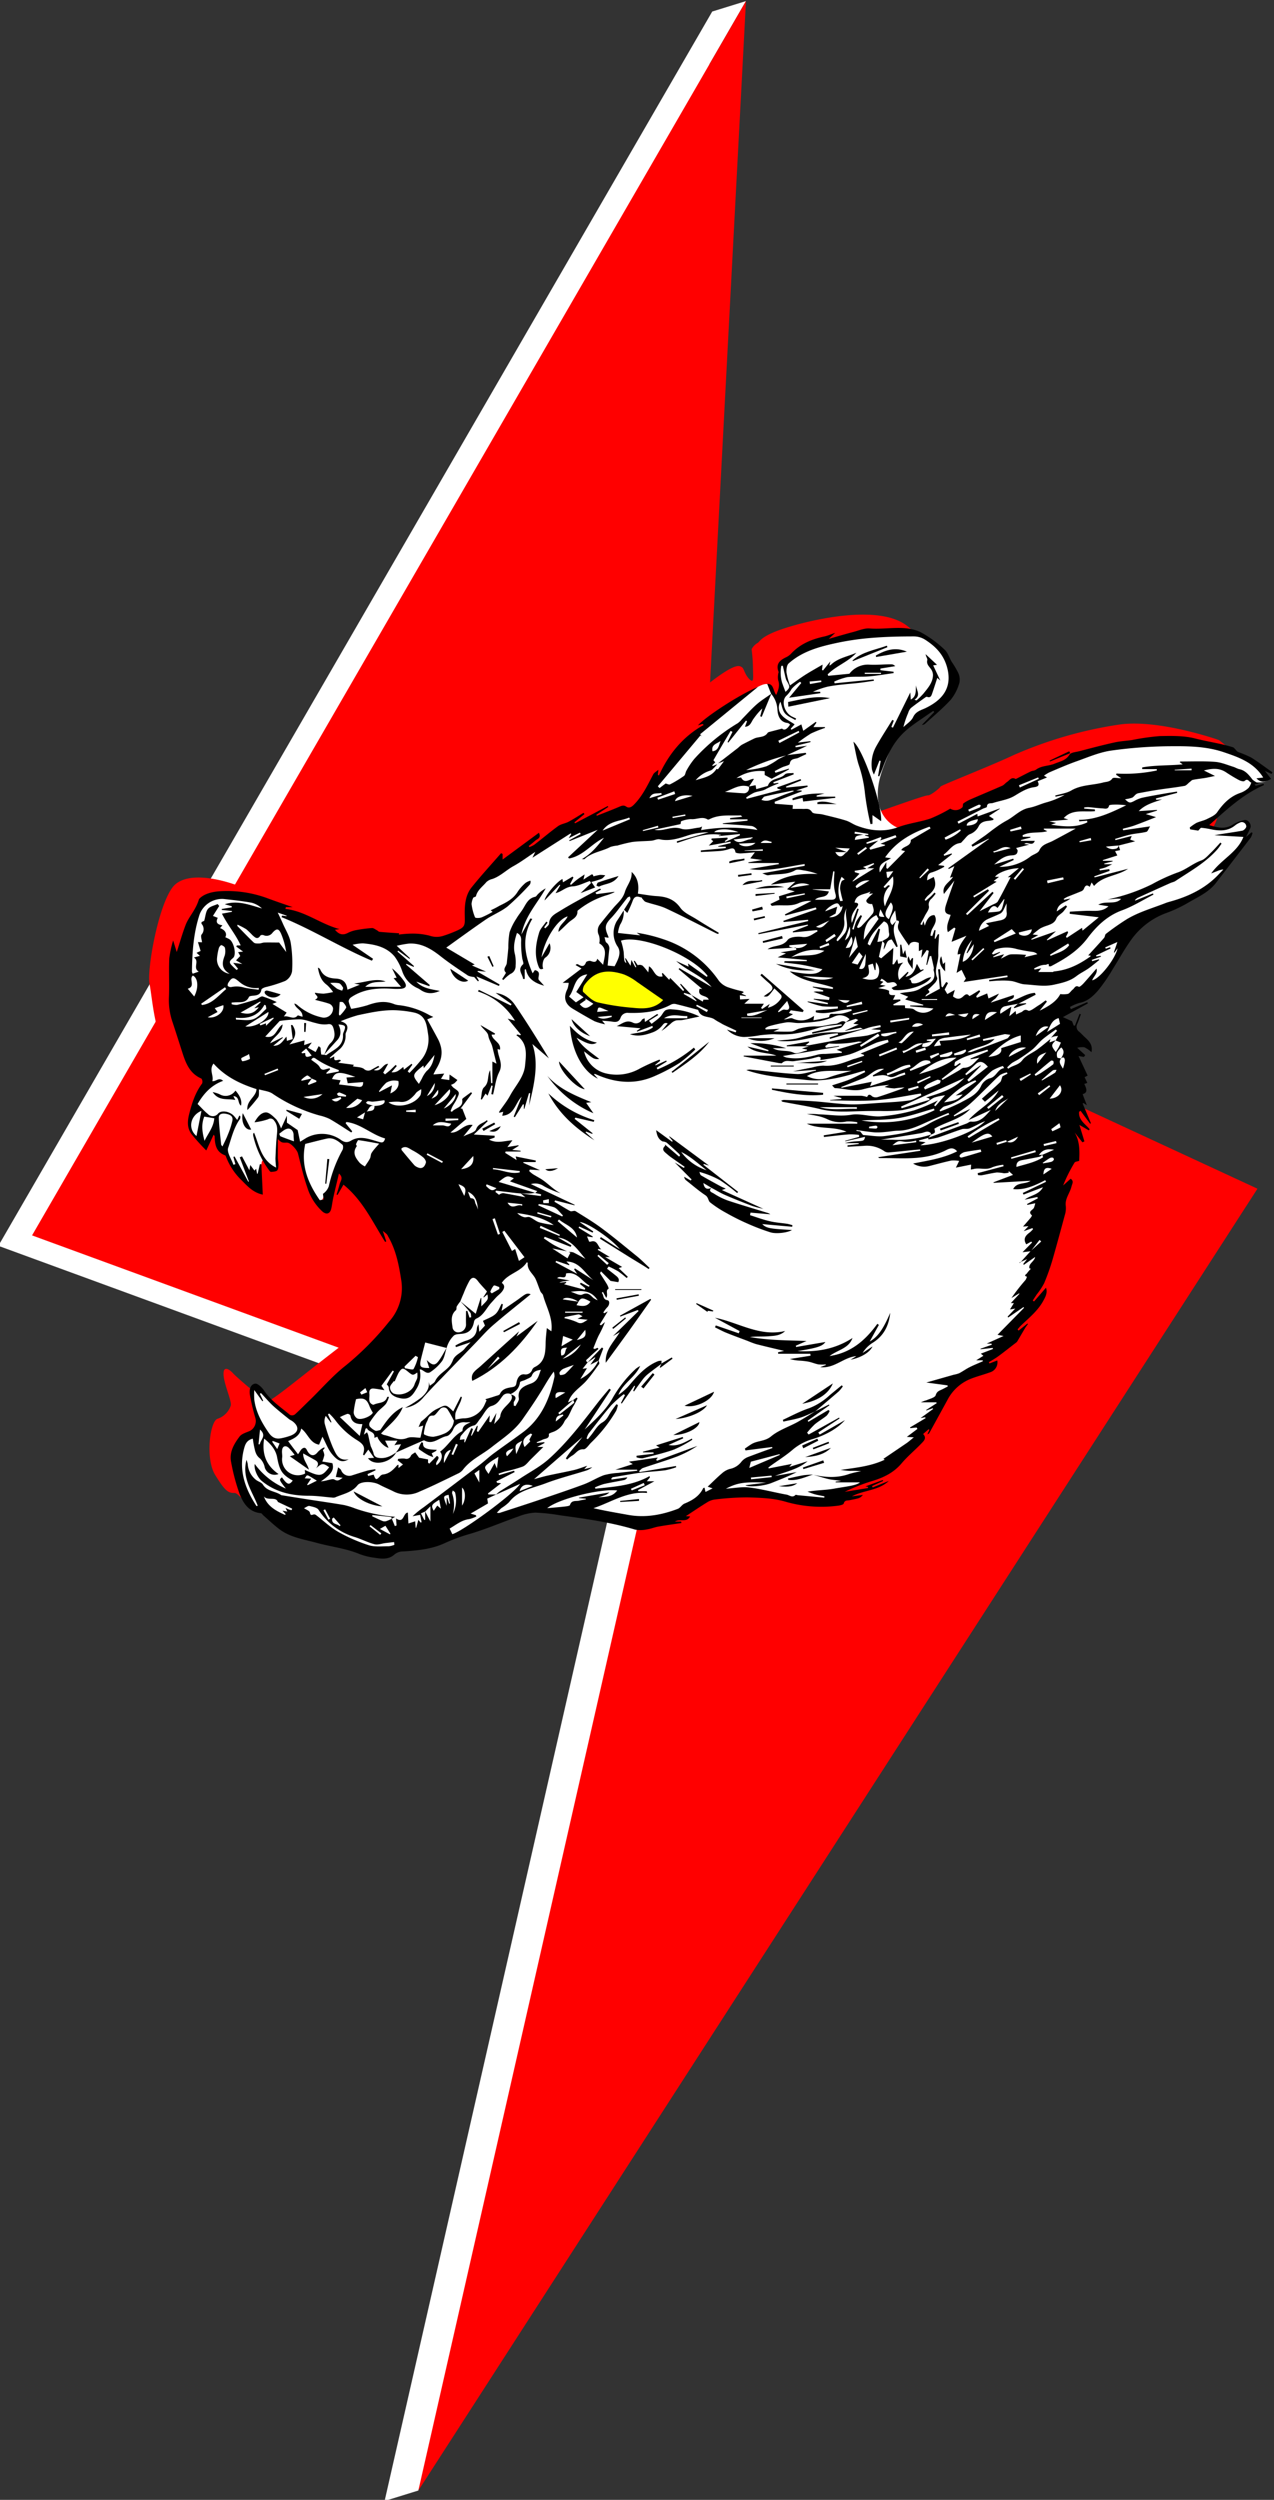 <svg id="Layer_1" data-name="Layer 1" xmlns="http://www.w3.org/2000/svg" viewBox="0 0 418.92 821.88"><rect x="0" y="0" width="418.92" height="821.88" fill="#333333" stroke="none"/><defs><style>.cls-1{fill:#fff;}.cls-2{fill:red;}.cls-3{fill:#ff0;}</style></defs><title>Untitled-1</title><polygon class="cls-1" points="402.39 394.24 144.06 794.96 143.8 801.8 137.55 818.81 126.47 822.24 203.33 484.25 -0.54 409.59 234.2 3.79 245.28 0.36 233.29 21.09 218.13 308.85 402.39 394.24"/><polygon class="cls-2" points="245.29 0.36 10.54 406.16 214.41 480.82 137.56 818.82 413.48 390.81 229.21 305.43 245.29 0.36"/><path class="cls-2" d="M102.28,378.49c2.73.8,24.41,23.18,24.56,31.45,0,0,2.65,19.38-12.58,30.94S89.33,460.82,87.93,460.6s-10.33-8-11.27-9.07-3.22-2.86-3.16.25,2.73,8.8,2.4,10.3a6.89,6.89,0,0,1-4.41,4.39c-2.48.89-4,13.15-.75,18.43s4.32,6,6.38,5.94,4.53,8.51,29,11.69S141.4,499,141.4,499s17-8.12,23.83-8.18a134.2,134.2,0,0,1,25.93,3c7.34,1.71,14.37,2.41,25-3.07s11.66-6.43,22.56-5.28,13.05,2.67,18.59,2.72,8.95-2.51,9.51-3.47,3.87-1.84,3.87-1.84,5.27-1.46,6.68-2.42,16.23-10.29,16.18-13.34,1.31-3.16,2.37-4.46,4.52-11,11.36-15,7.38-5,7.79-6.43,7.18-5.88,7.68-8.35,7.49-7.53,6.84-9.19.5-5,1.71-7.34S342,390,339.62,386.9s-.25-5.28,1.66-14.43,5.43-16.17,3.82-27.51-6.43-16.79-6.18-17.48,1-3.3,7.84-5.62,13.87-19.24,16.89-22.29,10.1-6.25,15.78-8.72a34.45,34.45,0,0,0,10.5-6.73c1.76-1.66,6.63-7.94,6.63-7.94s3.94-6.28,3.67-7.69.61-1.21.61-1.21,1.65-2.41-.56-2.91-4.52,1.45-4.52,1.45a6.92,6.92,0,0,1-5.18.7c-2.81-.79-4.22-1.54-2.16-2.23s3.72-3,5.13-4.34,9.35-5.94,9.2-6.69-.44-1.46.25-1.81,4.27.25,4.72-1.15-6.93-7-6.93-7-19.35-6.84-32.42-5.13a135.33,135.33,0,0,0-35.13,10.11c-7.19,3.41-24,10-24,10.34s-3.31,3-4.12,2.87-13.57,4.49-15.93,5.26-14.13-3.64-7.94-20.3,6.53-12,6.53-12a48.7,48.7,0,0,0,4.08-3.51c2-1.91,9-4.68,10.15-6.69s5.12-12.26-4.22-18.84-30.11-1.88-39.05.91S250,211,249,211.45a5,5,0,0,0-1.85,2,58.15,58.15,0,0,1,.45,6.33c0,2.76.45,5.1-1.16,3.53s-1.76-3.51-2.46-3.93-1.56-1.36-7.34,2.66-16.18,13.12-16.18,13.12S206.48,252,206.08,252.71s-7,8.24-9.85,8-14.77,5.87-17.54,6-18.54,9.08-24.32,13.25-10.1,6.68-9.65,12,.1,9.23-4.67,10.19-10.41.06-15.08,1.32-16.89-2.18-18.4-1.32-6.58.21-18.14-6.32-26.89-10.48-31.71-4.07S48.27,319,49.18,323.53s1.75,18.19,6.23,21.25,5.73,4.78,3.32,6.48-4,5.38-4.38,6.74-2.3,5.12-1,7.61,5.08,5.62,5.08,5.62l3.06-6.08s.86,6.22,1.81,6.92a4.79,4.79,0,0,0,1.72.86,40.41,40.41,0,0,0,4.31,7.18c2.21,2.67,7,6.44,7.29,6.29s-.43-10.37.55-10.73,2,2.69,2.86,2.84,1.77,1.2,1.67-2.42-.3-8.94,1-7.94,6.32,1.76,6.42,3.57,4.73,16.89,6.69,18.55"/><path class="cls-1" d="M111.42,384.39c2.73.8,24.41,23.18,24.56,31.45,0,0,2.65,19.38-12.58,30.94S98.47,466.72,97.07,466.5s-10.33-8-11.27-9.07-3.22-2.86-3.16.25,2.73,8.8,2.4,10.3a6.89,6.89,0,0,1-4.41,4.39c-2.48.89-4,13.15-.75,18.43s4.32,5.95,6.38,5.94,4.53,8.51,29,11.69,35.28-3.51,35.28-3.51,17-8.12,23.83-8.18a134.2,134.2,0,0,1,25.93,3c7.34,1.71,14.37,2.41,25-3.07s11.66-6.43,22.56-5.28,13,2.67,18.59,2.72,8.95-2.51,9.51-3.47,3.87-1.84,3.87-1.84,5.27-1.46,6.68-2.42,16.24-10.29,16.18-13.35,1.31-3.15,2.37-4.45,4.52-11,11.36-15,7.38-5,7.79-6.43,7.18-5.88,7.68-8.35,7.49-7.53,6.84-9.19.5-5,1.71-7.34,10.7-26.34,8.34-29.45-.25-5.28,1.66-14.43,5.43-16.17,3.82-27.51-6.43-16.79-6.18-17.48,1-3.3,7.84-5.62,13.87-19.24,16.89-22.29,10.1-6.25,15.78-8.72a34.45,34.45,0,0,0,10.5-6.73c1.76-1.66,6.63-7.94,6.63-7.94s3.94-6.28,3.67-7.69.61-1.21.61-1.21,1.65-2.41-.56-2.91-4.52,1.45-4.52,1.45a6.92,6.92,0,0,1-5.18.7c-2.81-.8-4.22-1.54-2.16-2.23s3.72-3,5.13-4.34,9.35-5.94,9.2-6.69-.44-1.46.25-1.81,4.27.25,4.72-1.15-6.93-7-6.93-7-19.35-6.84-32.42-5.13a135.33,135.33,0,0,0-35.13,10.11c-7.19,3.41-24,10-24,10.34s-3.31,3-4.12,2.87-13.57,4.49-15.93,5.26-14.13-3.64-7.94-20.3,6.54-12,6.54-12A49.51,49.51,0,0,0,301,236.9c2-1.91,9-4.68,10.15-6.69s5.12-12.26-4.22-18.84-30.11-1.89-39,.91-8.71,4.62-9.76,5.07a5,5,0,0,0-1.85,2,58.15,58.15,0,0,1,.45,6.33c0,2.76.45,5.1-1.16,3.53s-1.76-3.51-2.46-3.93-1.56-1.36-7.34,2.66-16.18,13.12-16.18,13.12-13.93,16.83-14.33,17.54-7,8.24-9.85,8-14.77,5.87-17.54,6-18.54,9.08-24.32,13.25-10.1,6.68-9.65,12,.1,9.23-4.67,10.19-10.41.06-15.08,1.32-16.89-2.18-18.4-1.32-6.58.21-18.14-6.32-26.89-10.48-31.71-4.07-8.45,27.26-7.54,31.77,1.75,18.19,6.23,21.25,5.73,4.78,3.32,6.48-4,5.38-4.37,6.74-2.31,5.11-1,7.61,5.08,5.62,5.08,5.62l3.06-6.08s.86,6.22,1.81,6.92a4.79,4.79,0,0,0,1.72.86A40.41,40.41,0,0,0,78.52,386c2.21,2.67,7,6.44,7.29,6.29s-.43-10.37.55-10.73,2,2.69,2.86,2.84,1.77,1.2,1.67-2.42-.3-8.94,1-7.94,6.32,1.76,6.42,3.57S103,394.51,105,396.17"/><path class="cls-3" d="M191,326.33s4.1,3.68,5.48,4,10.5,2.34,14.18,2,8.74-1.86,8.87-3.63-11.73-10.78-16-10.56-10.09,1.9-10.67,3.24S191,326.33,191,326.33Z"/><path d="M334.72,330c-1.35.26-2.71.49-4.06.79a2,2,0,0,0-1.71,2.5l3.61-2.34c-.26,1.19-.45,2.1-.69,3.16.66-.53,1.31-1.07,2.09-1.72l.17,1.14c.58-.26,1.1-.55,1.66-.74s1-1.24,2.3-.53c.61.35,2.24-1,3.37-1.7.83-.49,1.59-1.11,2.37-1.67l.42.4-2.41,3c3.08-1.51,5.6-3.08,6.81-5.47a8,8,0,0,0,2.52-.06c.62-.25,1-1,1.59-1.44s.8-1.5,2-.89c.24.12,1-.58,1.42-1,1.44-1.59,2.83-3.23,4.39-5,.42,1.66-1,2.59-1.45,3.87,2.34-.37,7.57-6.88,8.36-10.53l-1,1.41-.21-.07,1.15-3.4-4,1.76.18.44,1.42-.49.19.39-4.8,2.3.1.34,1.41-.19.12.25L359,315.58l.13.42,2.19-.61.16.21c-1.2.94-2.35,1.95-3.6,2.82s-2.68,1.54-3.89,2.47c-2.22,1.72-4.76,2.26-7.45,2.85-3.27.72-6.36.06-9.52-.11-1.46-.07-2.88-.85-4.36-1.09a22.71,22.71,0,0,0-4-.14c-1.13,0-2.25.15-3.37.23l-.05-.46,6.08-.93-.08-.55-14.38,2.16.74-1.12-1.41-2.87-1.64,1c.47-2.29.86-4.23,1.28-6.26l-.94.21c.13-2.61,1.71-4.46,2.89-6.16l-4.88,2c.49-1.7.88-3.05,1.28-4.41l-.42-.29-2.08,1.52c-.71-2.21.43-3.92.91-5.71-1.82-.27-2.21-1.12-1.5-3.34.8-2.47,1.69-4.92,2.73-7.91l-3.44,4.4c-.8-2.81,1.91-3.78,3-5.65l-1,.32,1.44-3.82-1.85.94-.17-.26,13.36-9.59-.06-.12-5.32,2.64-.35-.55c1.44-1,2.89-2,4.32-3,1.21-.88,2.38-1.84,3.61-2.7a32.32,32.32,0,0,1,3.59-2.32c2.53-1.32,4.51-3.65,7.44-4.21,2-.37,3.78-1.28,5.71-1.8a26.52,26.52,0,0,0,6-2.47l-3,.6-.12-.37c1.77-.53,3.72-.76,5.28-1.66,3.29-1.92,7-1.7,10.5-2.63,1.06-.28,2.16-.13,3-1.31.32-.46,1.84-.07,2.91-.07L367,254.71l.12-.4a50.39,50.39,0,0,0,13.26-1v-.45h-4.8v-.56c4.37-.79,8.83-.57,13.32-1l-1-.74c.13-.09.21-.2.29-.2,3.8,0,7.61-.17,11.39.12,2.12.17,4.19,1.1,6.27,1.72a16.52,16.52,0,0,0,1.52.65c2.12.37,3.28,1.91,4.48,3.46a9.26,9.26,0,0,0,2.11,1.33l-1.44.23.39.46,2.57-.63.14.42c-6.94,3-12.32,8.11-18,13.14,2.73.85,5.23,1.49,7.83-.21a12,12,0,0,1,3.72-1.44c1.18-.29,2.42,1.37,2,2.52-.36.89-.83,1.74-1.46,3.06l1.8-1.54.34.18a5.53,5.53,0,0,1-.55,1.51c-3.79,5-7.63,9.92-11.43,14.89-2.35,3.07-5.81,4.59-9,6.45a44,44,0,0,1-7.2,3.43,24.47,24.47,0,0,0-11.84,9.05c-2.19,3.06-4,6.4-6,9.57a54.58,54.58,0,0,1-4.83,7c-1.6,1.79-3.44,3.53-6.09,4a14.39,14.39,0,0,0-3.09,1.34l.3.71,5.38-2.3.23.4-8.22,4.52,3,1.36.55,1.43h.42l1.5-3.87.44.16c-.39,1-.72,2.1-1.17,3.11a2,2,0,0,0,.66,2.65c.63.54,1.18,1.17,1.79,1.73,1.41,1.28,2.71,2.59,2.2,4.95a9.83,9.83,0,0,0-2.33-1.61,6.07,6.07,0,0,0-2.36.18l2.64,2.41-.45.59-1.76-.31,3,6.45-1,.51.89,1.88-1,.35c1.06,2,.9,3-.54,3.34.22.57.42,1.14.64,1.71s.43,1.12.75,1.95l-1.11-.73-.28.14,2.71,6.46-.21.24c-1.06-1.42-2.11-2.85-3.17-4.28l-.47.3c-.31,2.68,2,4,3.45,5.76l-.28.37-3.09-1.79c.58,1.89,1.12,3.65,1.65,5.41l-.66.31-2.55-3.24c1.75,3,1.64,6.26,1.49,9.34-.53.19-1.31.22-1.53.58a49.64,49.64,0,0,0-3.75,7.51l2.48-2.23c1.14.85.51,1.6.25,2.65-.53,2.14-2.21,3.93-1.85,6.37a7.54,7.54,0,0,1-.34,3c-1.31,4.85-2.62,9.71-4,14.52a72.92,72.92,0,0,1-2.77,7.8,22.74,22.74,0,0,1-2.45,3.72l-1.31,2,.42.31,3.94-4.54c.57,1.67-.18,3-.88,4.29-1.78,3.28-4.66,5.59-7.31,8.12-.42.4-.78.86-1.16,1.3l.34.4,2.89-2.31.19.15c-.3.42-.63.82-.9,1.26-.85,1.42-1.67,2.85-2.52,4.28a1.71,1.71,0,0,1-.41.51c-2,1.52-3.89,3.05-5.88,4.51-1,.74-2.11,1.36-3.16,2l.2.41,2.59-1a3.43,3.43,0,0,1-2.41,3.91c-2,.74-4,1.24-6,2a14.82,14.82,0,0,0-8,7.11c-2,3.66-4,7.29-6,10.93-.06.11-.23.15-.62.39l.69-1.5-.24-.24-1.82,1.59c1.3,1.36.21,2.3-.58,3.12-2.13,2.22-4.54,4.2-6.52,6.55-2.71,3.2-6.19,4.78-10.08,5.92a60.72,60.72,0,0,0-8.59,3.42l7.64-1.25,0-.41-.85-.12,5.71-2.11.13.32-3.65,1.66.2.47,5.32-2.16c-3.41,3.23-8.21,3-12.14,5.08l3.63-.47c-1,1.08-1,1.07-4.44,1.75-.72.14-1.55-.11-1.89,1.08-.13.44-1.45.67-2.25.76a42.27,42.27,0,0,1-16.79-1.33c-4.17-1.23-8.44-1.33-12.68-1.45A89.27,89.27,0,0,0,235,493a6.13,6.13,0,0,0-2.48.92c-2.26,1.39-4.45,2.87-7,4.56l1.4.08c-1.1,2.13-3.38.64-5,1.69H224l.08.47c-2.54.39-5.07.72-7.59,1.17-1.27.22-2.49.75-3.75.92a9.66,9.66,0,0,1-3.89.08c-8-2.41-16.25-3.56-24.5-4.68a63.82,63.82,0,0,0-8.35-.91,17.8,17.8,0,0,0-5.62,1.3c-5.28,1.85-10.44,4.09-15.79,5.67a58.17,58.17,0,0,0-8.34,3.06c-4.3,2-9,2.43-13.62,2.73a4.47,4.47,0,0,0-3,1.07c-1.9,1.68-4.26,1.36-6.51,1a21.43,21.43,0,0,1-5-1.25c-4.5-1.85-9.31-2.36-13.94-3.63-4.19-1.15-8.65-1.75-12.27-4.47-1.85-1.39-3.53-3-5.28-4.54-.29-.25-.54-.72-.84-.75-3.93-.35-5.79-3.25-7-6.32a65.69,65.69,0,0,1-2.78-10.41c-.7-3.25.91-6,2.74-8.43.73-1,2.28-1.36,3.5-1.93a3.66,3.66,0,0,0,1.71-4.24,69.93,69.93,0,0,1-1.78-7.54c-.25-1.49,0-3.4,1.67-3.72.82-.16,2.26,1.2,2.93,2.2,2.23,3.39,5.56,5.55,8.57,8.07A1.58,1.58,0,0,0,97,465c1.78-1.62,3.46-3.35,5.18-5,3.8-3.72,7.33-7.8,11.5-11.06A95.94,95.94,0,0,0,128,434.45a16.54,16.54,0,0,0,4-13.17c-.78-5.11-1.71-10.18-4.35-14.74a3.4,3.4,0,0,0-.42-.72c-.41-.4-.87-.74-1.36-1.14.39,1.16.76,2.31,1.14,3.46l-.37.16c-4.12-6.54-7.38-13.72-13.7-18.82L111,392.85l-.33-.12c.34-1.13.7-2.24,1-3.38s1.38-2.13-.22-3.53c-.66,2.8-1.28,5.34-1.85,7.9-.27,1.19-.4,2.41-.66,3.6-.41,1.8-1.64,2.14-3,.92a17.9,17.9,0,0,1-4.89-7.83c-1.28-3.65-2.11-7.45-3.08-11.21-.29-1.12-2.16-3.23-3.29-3.49a2,2,0,0,0-.32-.06c-1.73.05-1.73.05-3-1.15,0,2,0,4,0,6,0,.77.21,1.55.19,2.32s0,1.6-.42,2-1.32.38-2,.48c-.15,0-.38-.2-.5-.36a30.22,30.22,0,0,1-5.36-11.53,2.08,2.08,0,0,1,0-.66c0-.08.11-.16.26-.37,1.76,4.1,2.2,9,7.27,11.49a28.4,28.4,0,0,1-.23-3c.12-2.64.22-5.29.49-7.92.18-1.64.2-3.18-.91-4.51a1.41,1.41,0,0,0-2-.46,22.52,22.52,0,0,1-4.47,1c.91-1.66,2.13-3.21,3.75-3.26,1.14,0,2.44,1.35,3.45,2.32A12.83,12.83,0,0,1,92.42,371l1.92-4.2v2.3l3.54,2.44.8,3.83,2.11-1.3a10.73,10.73,0,0,1,11.06.52c1.08.81,2.11,1.3,3.57.42,3-1.79,6-.48,8.93.33.94.26,1.86.71,2.27-1.06-4.45-1.24-7.93-4.82-12.7-5.4l-.28.38c.39.49.78,1,1.18,1.47s.7.82,1,1.23l-.32.36c-2.37-1.5-4.7-3.07-7.13-4.46a16.3,16.3,0,0,0-3.43-1.16,53.1,53.1,0,0,1-15.3-7.12c-1.2-.84-2.89-.95-4.46-1.43-.09,1.05.1,2-.29,2.61a50.79,50.79,0,0,1-3.54,4.19c-.36-3.18,2.88-4.31,3-6.88-5.25-1.69-10.21-4-14.14-8.41-1.56,2.11.17,4-.4,5.79,1.25.18,2.14-1.42,3.56-.1-4.1,1.49-6.48,4.39-8.4,7.6,1.26,1.24,2.25,2.39,3.41,3.32a2.18,2.18,0,0,0,3.34-.17c1.08-1.17,3.67-.76,5.1.68.34.34.62.74,1.19,1.43l.7-1.46.32.23c0,.3,0,.68-.11.9-2.06,2.84-2.81,6.29-3.89,9.49-.5,1.49,1.08,3.69,1.72,5.57l.65-.2-.65-2.37.37-.18,4.53,8.34.19-.09c-1-2.65-2-5.29-3-7.94l.74-.32L82,384.75l.3-1.73,1.37,1.84.56-.61.29,1.63h.21l.72-3.12.49,0c.15,3.26.31,6.51.47,10-3.25-.68-5.08-2.84-7.06-4.81a21.4,21.4,0,0,1-5-7.56c-.08-.2-.17-.5-.33-.55-3-1.09-3.37-3.6-3.44-6.28,0-.09-.11-.18-.33-.51l-2.42,5.19a68.76,68.76,0,0,1-4.87-5.4c-1.46-2-1.36-4.21-.74-6.63.91-3.59,2-7,4.25-10a1.74,1.74,0,0,0-.25-1.62c-3.74-1.59-5.08-4.89-6.2-8.37s-2.27-7.14-3.46-10.7a22.23,22.23,0,0,1-1-8c.15-4.15-.08-8.31.1-12.46a36.59,36.59,0,0,1,1.27-5.87L58.12,313c1.05-3.26,1.85-6.13,2.92-8.91s3.3-4.81,4.4-8.49c1.43-1.66,4.2-2.46,7.13-2.6a38.27,38.27,0,0,1,15.17,2.24c2.9,1.08,5.83,2.08,8.52,3H94l-.15.59c6.51.7,11.58,5,17.81,6.63l-1.51.21c1.37,1.67,2.66,1.88,4.32,1a9.8,9.8,0,0,1,2.82-.91,43.55,43.55,0,0,1,5.08-.65c.5,0,1,.44,1.54.71.31.16.58.51.9.54,2.15.2,4.31.33,6.47.48.07-.31.05-.18,0-.05a4.52,4.52,0,0,1-.18.48,35.61,35.61,0,0,1,4.15-.33,22.45,22.45,0,0,1,6,.68,7.05,7.05,0,0,0,4.49.06,41.4,41.4,0,0,0,4.35-1.65c2.67-1.18,2.82-1.68,2.74-4.48-.09-3.4,0-6.92,2.17-9.71,3.11-3.91,6.51-7.58,9.78-11.35l.49.27v1.83l11.94-8.8c.85,1.83-.57,2-1.18,2.56s-1.44,1.2-2.16,1.79l.19.36a8.08,8.08,0,0,0,1.62-.78c2.63-2,5.17-4.19,7.86-6.14,1-.7,2.34-.84,3.42-1.42,1.68-.89,3.28-1.94,4.91-2.92l.32.41-3.31,2.71.21.32L199.84,265l.19.29-3.94,2.58.16.33c2.49-1,5-1.93,7.47-3,.79-.33,1.4-.57,2.21,0s1.65.23,2.47-.6c2.87-2.88,4.54-6.47,6.39-10,.29-.56,1-.91,1.71-1.53l-.19,1.66.36.24c3.2-7.05,7.87-12.8,14.72-16.63L231,238l-1.49.5c2.26-2.7,13.58-10.14,19.71-12.66l-19,15.55.49.71-.4-.3-14,16.71.56.59,2-1.51c.5.11,1.11.47,1.45.29a37.61,37.61,0,0,0,4.59-2.78c.46-.33.48-1.22.83-1.78a24.54,24.54,0,0,1,2.57-3.82,62.24,62.24,0,0,1,14.31-11.75A7.69,7.69,0,0,0,244,236.4c1.61-1.63,3.12-3.35,4.84-4.85,1.48-1.29,3.19-2.33,4.79-3.48l-3.16,7.62-.49-.21.69-2.58a22.53,22.53,0,0,0-2.77,3.25c-.84,1-1.08,2.73-2.93,2.79l.67-1.82-.35-.21-5.79,7.22-.27-.17,1.63-3.34-.61-.33c-1.9,3.21-3.8,6.41-5.65,9.64,0,.08.36.42.6.69l-1,1,.18.23,1.5-.61c-.44.48-.87,1-1.34,1.43a2.31,2.31,0,0,1-.86.64,10.22,10.22,0,0,0-4.94,3.21c2.48-.82,5.23-1.13,6.86-3.73l.47.14,2-2.68-2,.74,6.65-5.14a9.11,9.11,0,0,1,1.14-.95c1.36-.73,2.75-1.41,4.14-2.09s3.33-.22,4.4-1.85c.16-.26.66-.34,1-.43,1.19-.32,2.39-.61,3.76-1,.66.68,1.56.37,2.65-1.33-.26-.17-.52-.47-.8-.5-2.81-.29-3.32-2.9-3.39-4.62a8.6,8.6,0,0,0-2.07-5c-.43-1.09-.85-2.18-1.27-3.24,2.19-.1,1.89,2.26,2.95,3.64.74-1.68,1.25-3.14.65-4.84a5.71,5.71,0,0,1,0-2c0-.27.21-.58.12-.8-1-2.6.5-3.84,2.58-4.8a5.35,5.35,0,0,0,1.6-1.19c3-3.19,6.76-4.71,10.91-5.61,1.06-.23,2.07-.69,3.55-1.19l-2.14,2c3-.86,5.56-1.62,8.13-2.29,1.77-.47,3.6-1.28,5.34-1.14,5.61.45,11.47-1.29,16.79,1.24a36.63,36.63,0,0,1,7.83,5.72c1.08.94,1.52,2.6,2.29,3.92a29.17,29.17,0,0,1,2.16,3.63,5.18,5.18,0,0,1,.44,3.31,15.63,15.63,0,0,1-2.8,5.55c-2.59,2.86-5.61,5.34-8.47,7.95a1.63,1.63,0,0,1-1.07.39c1.36-1.41,2.71-2.83,4.07-4.25l-.34-.35c-.71.48-1.43.95-2.13,1.44-2.74,1.93-5.59,3.66-8,6.1-3.16,3.2-4.93,7-6.46,11.11-.37,1-.78,1.91-1.16,2.86l-.4-.11.87-4.94-.41-.14-1.81,4.61a8.49,8.49,0,0,1-.65-1.69,12,12,0,0,1,1.39-7.57c1.67-3,3.54-5.83,5.31-8.73l.48.26-.8,2.06.51.25,5.72-11.59c.06,1,.1,1.57.15,2.35,2-1.09,1.53-2.88,1.75-4.68.14,1.75,1.66,3.26-.53,4.73l.68.23a25.83,25.83,0,0,0,2.29-2.27c1.44-1.81,3.07-3.58,3.12-6.08a3.6,3.6,0,0,0-.69-2c-.63-.89-1.5-1.55-1.19-2.91.12-.49-.46-1.15-.54-1.94l3.74,3.49-1.26.18,2.35,5-1-.89c-.56,1.72-1.08,3.38-1.64,5-.27.77-.5,1.7-1.71,1.24a.62.62,0,0,0-.45.09c-1.64,1.18-3.31,2.33-4.89,3.6a3.88,3.88,0,0,0-.88,1.6,28.43,28.43,0,0,0-1.57,4.67c1.1-1.08,2.6-2,3.2-3.29.88-1.93,2.66-2.28,4.13-3,5.07-2.45,8.79-6.26,7.13-13-1.11-4.46-3.81-7.21-7.35-9.48a7,7,0,0,0-3.6-1.06c-4.54,0-9.09.1-13.61.46a89.14,89.14,0,0,0-11.5,1.62c-5.79,1.23-11.56,2.72-16.13,6.81-.64.57-.78,2-.71,3a24.69,24.69,0,0,0,1.15,4.23c2-1.41,3.58-2.58,5.23-3.62s3.47-2.05,5.49-3.23c-.1.9-.15,1.32-.2,1.73l.33.21,2.42-3-.33,1.37a1.94,1.94,0,0,0,.47-.21c2.33-2.28,5.56-2.72,8.42-4-2.65,3-6.66,4.29-9.44,7.11l.19.48,6.94-.68a7.7,7.7,0,0,1,6.48-3c2.55.17,5-.16,7.5-.09.51,0,1,.52,1.13.59l-4.9.79,0,.55,4.33.49,0,.46c-2.69.37-5.38.85-8.08,1.08-2.36.2-4.76,0-7.11.23a21.52,21.52,0,0,0-4.33,1.48l.13.56,12.84-1.26.09.43c-1.6.23-3.2.49-4.8.68-1.76.21-3.53.33-5.29.53a51.07,51.07,0,0,0-5.09.71,27.23,27.23,0,0,0-4.86,1.69h2.37l.05.47-10.27,1.49,4-4.84-.4-.41a13.14,13.14,0,0,0-2.76,2.34,9.59,9.59,0,0,1-1.64,2.18c-1.94,1.68-.84,5.65,1.8,6.95l1.32.62-.29.5c-1.17-.73-2.61-1.24-3.43-2.26s-1-2.53-1.45-3.76a3.68,3.68,0,0,0,.45,4.44c1,1.22,2.67,1.92,4.21,3l-1.28,1.42.21.36,3.28-1.77.63,2.11,4.12-2.95.22.25-1,1.47h3.77l.07.26a45.57,45.57,0,0,0-4.63,1.85,49.7,49.7,0,0,0-4.32,3l4.1-.48.08.3-5,1.26.09.46,3.78-.51-6.71,3.14a66.58,66.58,0,0,0-13.34,4.85,28.66,28.66,0,0,0,6.69-1.25,23.38,23.38,0,0,0,3.76-2.23c.92-.53,1.9-.95,2.86-1.41l6.26-.77.2.41c-.85.4-1.71.79-2.56,1.21-1,.51-2.6.06-2.89,2-.08.48-1.61.73-2.46,1.12s-1.65.84-2.48,1.26l.25.56,4.38-1.36.08.23-5.7,3.09-2.3-1.24v-1.24a14.12,14.12,0,0,0-9.29,2.26l1.52-.21c1.3,2.47,3.12.17,4.23.51l-1.64,2.53c-2.92-1-5.19.74-7.89,1.73,2.26.16,4.2.34,6.15.43a1.67,1.67,0,0,0,1.69-2.21l2.23-.44.23,1.3,3.24-.91c.21-.06.56-.11.6-.24.9-2.63,4-2,5.55-3.68.52-.56,1.87-.35,2.85-.49l.06.45-6.71,2.6.15.42,1.49-.24.07.23a33.69,33.69,0,0,0-4,1.76c-1.27.77-2.71.76-4,1.26a16.23,16.23,0,0,0-2.65,1.62l.23.39,11.39-3-1.25-.32-.16-.43,7.72-2.73.18.46-5,2,.1.34,6.95-.68.1.4-3.8,1.23h1.75l.1.29-8.92,3.42.08.66,5.91.45-.09,1.24c1.17,0,2.27-.05,3.36,0s2.09-.37,3,1c.44.72,2.3.53,3.5.82,2.57.63,5.16,1.22,7.68,2,1.23.38,2.32,1.21,3.53,1.67,4.54,1.75,9.06,2.21,13.82.45,3.35-1.24,7-1.63,10.39-2.76a49,49,0,0,0,6.57-3.27,3.23,3.23,0,0,0,4-.46c.24-.32.06-1.05.32-1.26a11.67,11.67,0,0,1,2.41-1.36c3.46-1.51,6.94-2.95,10.39-4.47.58-.26,1-.86,1.55-1.22.84-.55,1.46-1.77,2.78-1,0,0,.11,0,.16,0,1.62-.82,3.23-1.68,4.87-2.47.53-.26,1.24-.23,1.7-.57,1.85-1.4,4.2-1.15,6.19-2,1.71-.72,3.63-1,4.82-2.93.49-.78,2.18-.86,3.35-1.17,3.79-1,7.57-2,11.38-2.84,1.9-.43,3.87-.53,5.8-.8A77.12,77.12,0,0,1,381.4,242c3.89-.07,7.93-.16,11.63.8,4.12,1.06,8.35,1.61,12.41,2.88.23.07.41.32.6.5.37.36.66.86,1.1,1.06a37.72,37.72,0,0,1,4.27,1.81c2.4,1.49,4.65,3.23,7,4.86l-.3.54-2.19-1,2.05,2.63c-1.67.87-3.13,1.56-4.83-.19l2.23-.26c-3-4.86-7.85-6.61-13-8.34-5.93-2-12-2-18-1.95a146.24,146.24,0,0,0-19.06,1.44c-3.89.57-7.65,2.22-11.41,3.55-3,1.07-6,2.38-8.9,3.62a12.49,12.49,0,0,0-1.72,1.07l1,.58-3.08,1.25c.7,1.37.15,1.77-1.15,1.95-2.41.32-4.38,1.6-6.46,2.85s-4.7,1.58-7.07,2.34c-.76.25-1.94-.21-2,1.26,0,.24-.86.4-1.31.62l-8.37,4.25.35.68,6.18-3.25.09.88,7.22-2.62.09.11-3.58,2.34,1.55,1c-.08.12-.14.32-.25.35a11.88,11.88,0,0,1-1.45.25c-1.37.13-2.62.47-3.26,1.85a5.3,5.3,0,0,1-2.9,2.56c-.86.39-1.46,1.36-2.18,2.07-.3.29-.59.78-.93.82-2.57.29-3.66,2.53-5.47,3.8l.18.42,2.43-.79.13.24-4.56,3.59,1.89.24.16.29a20.52,20.52,0,0,1-4,1.83c-1.53.34-1.58,1.35-1.68,2.66l2.19-1.13c1,2.8.5,4.1-2,6.23a6.92,6.92,0,0,0-1,1.33l.34.29c.53-.45,1.08-.88,1.59-1.35s.88-.91,1.31-1.37l.38.37a14.17,14.17,0,0,1-1.34,1.63,2.43,2.43,0,0,0-.87,2.53c.15,1-.85,2.12-1.37,3.18s-1,1.81-1.45,2.72l.57.25.46-1.34c.16.57.27,1,.44,1.56.73-2.46,1.78-3.56,3.17-3.47,1.09,1.84-.11,3.23-.86,4.75a8.1,8.1,0,0,0-.45,2l.59.13c.25-.67.49-1.35.73-2l.34.07c-.09.92-.18,1.84-.28,2.77l.24.06.82-1.5h.39c-.1,2.25-.32,4.5-.25,6.74.08,2.53-1.51,4.95-.38,7.56.16.38-.28,1.18-.64,1.61a31.2,31.2,0,0,1-2.4,2.32c1.4,1.2-.71,1.1-.8,2.25l4.72-2.57c-.2-2.23-.38-4.3-.57-6.37l.63-.06.48,5.7.36.32,1.21-1.82.58.37c-.38.72-.75,1.44-1.1,2.13.22.37.52.88.87,1.49l2.47-1.37c-.25.84-.43,1.47-.62,2.14,1.11.86,2.14,1.16,3.37,0,.47-.44,1.28-1.24,2-.1a8.91,8.91,0,0,0,1.2-.65c.7-.42,1.39-.86,2.08-1.29l.31.4L321,327.55l.23.48,3.37-1.42c.11.4.27,1,.44,1.66l3.45-1.61a10.27,10.27,0,0,1-1.21,1.67,7.49,7.49,0,0,0-1.49,1.31l7.56-2.51c.37,1.61-1.66,1.24-2,2.29,3.15-.48,5.73-2.78,8.94-3l.27.61L334.87,330Zm-3.6,45.37c1.3.58,2.68.09,3.62-1.66l-3.67,1.71a4.1,4.1,0,0,0-.22-.59c-1.07.29-2.14.62-3.2.94l.19.61ZM102.52,354.6c-.53-.36-1.21-1.13-1.58-1A6.68,6.68,0,0,0,99,355.14l.25.17,3.3-.76-1.32,1.79.21.35,2.58-1,0-.44Zm176-74.45h-3.86c1,1.71,2.05,1.83,3.1.52a3.78,3.78,0,0,1,.72-.52l.95-1.2-4.78-.24ZM139.8,496.91l1.73,3.31v-5l-1.69,1.7-1.42.63,1.1,2.18.28-.06ZM348.89,348c-.91,1.17-.15,2,.62,3.34a11.09,11.09,0,0,0,.64-2.64c0-.51-.25-1.66-1.3-.66.66-1.16,1.5-2.32.12-3.67a6.37,6.37,0,0,0-1.33,1.54,2.85,2.85,0,0,0,.05,1.8C347.75,347.87,348.47,347.87,348.89,348Zm-45.42-4.91c-2.83-.58-4.24,2.21-6.73,2.42l.33.74,6.4-3.17-.3,1c2.39.65,3.31-1.24,4.59-2.61l-3,.34,0,.33,1.61.3ZM171.2,392.37c-.68-.06-1.37-.11-2-.19l-6.13-.74-.15.46,1.18.92a2,2,0,0,1,1.58-.52c2.21.37,4.41.81,7.07,1.32l-1.5-1.25,6.58.85.11-.57-1.95-.43.7-.62-9-3.21,1.28-1c-2.19-1-2.37-.91-5,1.19q6,1.78,12,3.58c-.54.07-1.08.19-1.62.21C173.3,392.42,172.25,392.38,171.2,392.37ZM123.12,363.6c2.56-.06,3.75-.91,3.25-1.89-1.34.18-2.54.38-3.74.48-.54.05-1.09-.18-1.63-.16-.23,0-.45.31-.68.48.19.16.35.39.56.47.75.25,1.52.44,2.28.66-1.68-.55-1.84,1.1-2.62,1.85C121.56,365.08,123.25,365.59,123.12,363.6Zm224-21.52.79-1.51c-.48.07-1,.11-1.43.22a4.87,4.87,0,0,0-.88.38l2-2.26-.42-.45c-1.48,1.08-3,2.1-4.41,3.28-1.16,1-2.06,2.27-3.22,3.24a51.44,51.44,0,0,1-4.44,3.14c-.78.53-1.67.89-2.44,1.42a14.28,14.28,0,0,0-1.5,1.42l.38.41c1.4-1.16,3.32-1.09,4.64-2.84,1.16-1.54,3.3-2.32,4.94-3.53,1.48-1.08,2.87-2.28,4.3-3.42l-.37,1.14,2.11-.72c-1.58,1.59-1.58,1.8,0,3.88.33-.53.67-1,.95-1.53s.49-1.06.73-1.59ZM190.18,428c-1.86-1.37-4.54-1.7-5.12-.8l5.16.76-.65,1.15c1.84.33,3.47.62,4.57-1.17C191.59,426.53,191.07,426.54,190.18,428Zm152.54-48.32,3.89-1.68c-2.27-.4-3.79-.05-5,1.76l1.19-.12c-.33.23-.63.59-1,.67-1.87.4-3.76.73-5.65,1.09-1.06.21-2,.56-1.93,2.25,3-.9,6.09-1.47,8.76-3.18C343,380.41,342.8,379.93,342.72,379.66ZM187,411.62a4.32,4.32,0,0,1,1.5.12c1.35.65,2.65,1.42,4,2.14-2.56-3-4.71-6.45-9.07-7.05l4.48,2.6-.27.49-8.52-3.31-.3.54c1.15.75,2.25,1.57,3.45,2.24,1.35.74,2.77,1.34,4.16,2l-4.83-.94,5,3.25c.47-.89.79-1.51,1.11-2.13l1.14.89Zm-35.64,16.2,5.07,4.11c.51-1.64,1.07-3.4,1.63-5.17h.2v2.74c2.33-2.31,2.33-2.31,2-3.94l-1.18,1-.12-.13,1.17-1.82c-1-1.2-2.09-2.25-3-3.46s-1.86-1.51-2.74-.1a32.41,32.41,0,0,0-1.94,4.18c-.39.87-.74,1.76-1.1,2.64a15,15,0,0,0-1.15,1.63c-.19.37,0,1-.28,1.25-1.8,1.58-1.41,3.59-1.13,5.53a1.88,1.88,0,0,0,2.22,1.74,2.57,2.57,0,0,0,2.23-2.52c-.05-1.48,0-3,0-4.45l.42-.09.72,2.23.57-.13c-.11-.53,0-1.19-.35-1.56C153.63,430.22,152.48,429,151.37,427.82ZM306.1,373c0-.18,0-.44-.12-.54-1-.87-2-.12-3,.06-4.49.77-9,1.47-13.49,2.19,1.3-.09,2.66,0,4,0A34.24,34.24,0,0,0,306.15,373l-.86,1.09-3.07.83,0,.31,2.14.31-1.72,1c6.51-.16,18-4.36,21.3-7.95-.78.33-1.28.52-1.75.75a33.77,33.77,0,0,1-3.43,1.66c-.77.27-1.72,0-2.49.24-2.61.85-5.17,1.86-7.78,2.72a26.1,26.1,0,0,1-3.19.64l-.09-.53q6.28-2.32,12.58-4.67c.52-.19,1-.69,1.5-.65,3.14.32,4.73-1.91,6.52-3.86l-7.31,3.35c3.09-3.59,7.61-5.47,9.9-9.76l-4.54,3.74-1-1c2.05-1.83,4.08-3.59,6-5.43.38-.36.44-1.06.79-1.94l1.64-.86-.19-.42a7.21,7.21,0,0,0-2.25.86c-1.5,1.27-2.85,2.72-4.27,4.09-1.95,1.89-3.82,3.86-5.88,5.62-1.58,1.33-3.39,2.39-5.09,3.57l.16.34,5.31-2.51c-3.31,3.57-8.11,4.27-11.86,6.56.21.57.3,1.12.06,1.36A3.59,3.59,0,0,1,306.1,373ZM106.58,346.76c.68-1.29,1.1-2.85,2.1-3.8,1.58-1.51,1.5-3,1-4.82-.31-1-.68-1.66-2.08-1.38a9.28,9.28,0,0,1-3.59-.37c-1.77-.38-3.5-1.16-5.27-1.26a49.73,49.73,0,0,0-6.77.53l-4.75,5.15c3.57.81,3.61-2.75,5.71-4-.23,2.93-2.87,3.93-4.12,6.2l4.09-2,.13.16-3.16,2.64c2.34.1,3.15-1.63,4.33-3l.13,1.39,1.92-.58L95.67,337l.49,0c1.45,2.25,1.22,4-1,6.39l5-1.35-.17,1.56,2.54-.86-1.27,1.73,2.53,1.41,1-1.95.64.55a15.77,15.77,0,0,0,.2,2.17c0,.11.69.09,1.07.14.21,0,.51.18.63.09,2.35-1.8,5.7-2.79,5.45-6.71a2.44,2.44,0,0,1,.27-.95c.76-1.95.6-2.2-1.77-2.41.87,1.75,1,3.47-.25,5C109.52,343.48,108,345.1,106.58,346.76ZM294.8,302.63c-.15-1.11-.29-2.21-.44-3.32-1.95,2.9-2,3.81-.93,4.83l1.42-1.57c-2,2.91-.39,5.76.33,8.62l-.43.18-1.52-2.49c-1.92.13-1.71,2.07-2.68,3.32.06-.47.1-.73.13-1s.22-.69.12-1-.44-.52-.67-.77c.95-.73,2.58-1,2.21-2.67-.3-1.36.23-3.24-1.71-3.84-2.19,2.3-4.5,4.4-5.32,7.45l.76.48,2.84-5.56.48.24c-.31,1.43-.61,2.85-.89,4.16l1.64-.26L289,314.6l.76.47,4-3.43c-.08,1.55-.19,3.48-.29,5.4l.47,0,1.09-1.69.32,1.52,1.67-.43a5.16,5.16,0,0,0-1.34,5.72l2.82-2.69.24.29-1,1.39c2.5-.41,3.07-2.3,3.75-4.27l1.21,2.06.94-.28.09.22-5.31,3.39c1.4-.93,1,.91,1.59,1,2.39.37,3.95-1.76,6.15-2-.93,2.38-8,4.75-12.37,4.17l-.64-.64,1.83-.86c-.79-1.81-2.22-.64-3.28-.88a8.61,8.61,0,0,0-1.81-1.31s-.29.41-.5.71l1.09.31-1.08,1,1.84.3-2.45.8c1.1.2,1.8.29,2.47.46.4.1,1.13.37,1.11.48-.26,1.7,1,1.29,2,1.38l-.73,1.51,2.34-.12.15.38-2.43,1.26.16.3h3.69l.07.9c1.12.16,2.38,0,3,.5a4.73,4.73,0,0,0,6.32-.36l-7.65-.72v-.27h4.28l0-.26-5.93-1.72,1-.89-2.78-1.12c2.38-.57,4.79-.23,6.94-1.7s5.37-2,4.2-5.87c-.08-.24.12-.56.07-.82-.26-1.31-.57-2.61-.86-3.92l-.49.11c-.29,1-.59,1.92-.89,2.88l-.23-.08.81-4.57-.66-.29c-.59.84-1.17,1.68-1.81,2.61.11-.89.21-1.71.35-2.77l-1.16.54v-2.68c-1.5-.73-2.95-.31-3.25.9-1.13-1.7-2.37-3.4-3.41-5.21a2.7,2.7,0,0,1,0-2.09C295.76,302.81,295.53,302.65,294.8,302.63Zm-67.49,24.46,3.77,2.21.21-.63h1.76c-.57-1.71-3.89-.72-3-3.6l.84.08-7.74-6.52.23-.34L234,324.5c-3.24-3.75-8-5.29-11.66-8.55l4.1,1.86-.24-1.05,6.22,4.42.25-.37c-5.23-6.87-22.28-13.66-28.49-11.54a21.4,21.4,0,0,1,.9,3.72c.21,3.14.13,3.15.9,3.67l-.44-1.54.2-.09c.48.74.95,1.48,1.61,2.49l.26-1.93,1.33,2.45.3-.14L208.4,316l.3-.14c.33.49.65,1,1,1.48a1.82,1.82,0,0,1,1.61.15,20.39,20.39,0,0,1,1.86,2.2c.1-.83.17-1.38.24-2,1.74,1,1.84,3.88,4.46,3.33l-.22-1,.26-.12,2.15,2.26.3-.66,4.27,4.32.34-.34-1.33-1.86.24-.18,3.51,3.68-2.41-.69-.18.34,4.13,2.41.11-.2ZM130.18,477.56c.3-.42.63-.82.9-1.25s.53-1,.79-1.49l-1.6.19a5.65,5.65,0,0,0-.58.16l1-1.53h-4.06l1.15,2.35c-1.37-.22-3.34-2.35-3.69-3.66l-1,.39c.34-2.22-2-1.81-2.4-3.18l-.47.13-.55,2,1-.78a4.52,4.52,0,0,1,.38.84c.3,1.26.52,2.55.88,3.8a18.8,18.8,0,0,1,.87,2.11c.17,1.2.89,1.57,1.91,1.69,2.13.26,3.88-.65,5.55-1.81-1.77,3.42-7.43,4.59-9.25,1.88l2-.1-1.89-2.72-1.4,1.91-.35-.25c.73-2.4.36-3.25-1.8-4.66a25.82,25.82,0,0,1-7.33-6.68,20.7,20.7,0,0,0-2-2.19l-.4.3,1.16,2.55-.22.11-1.66-2.17a3.83,3.83,0,0,0-.35,2.54,62.27,62.27,0,0,0,2.64,7.73c1,2.11,1.84,4.69,5.23,4-2,1.13-3.42.8-5.54-1.8-1.29-1.59-2-3.64-3.07-5.62l-1.11,2.61c-3.07-.52-3.65-3.69-5.88-5.3-.51,2.64-2.7,3.36-4.29,4.14L96.38,476,98,478.11c.56-.73.94-1.69,1.63-2,1-.5,1.21.67,1.68,1.31,1,1.41,2.18,1.29,3.22-.08a7.91,7.91,0,0,1,1.78-1.38c.1-.06.28,0,.54,0l-.68.86a4.81,4.81,0,0,1,.48,1.56,11.58,11.58,0,0,1-.67,2.13l3.31.53c.64,2.15-.2,3.54-3.77,6a12.23,12.23,0,0,0,2.31-.44c.72-.14,1.65-.48,2.15-.17,1.1.67,1.67.11,2.7-.58l-2.25-.27.76-3.18c.41.39.88.64,1,1a2.84,2.84,0,0,0,3.33,1.73c1.74-.55,3.47-1.12,5.23-1.62.85-.24,1.76-.32,2.64-.48l.1.36-2.64,1.26.2.6,1.82-.43c.69,1.86.85,1.88,2.22.38a1.49,1.49,0,0,1,.87-.44c2.06-.21,3.35-1.55,4.62-3,.09-.1.27-.13.45-.22v1.11l1.48-1.17-1.75-1.37.16-.46a8.57,8.57,0,0,1,2.19-.11,1.56,1.56,0,0,0,2-.94c.25-.49.93-.75,1.41-1.12l1.28,1.78,2.95.56v1.07l.41.31,2.5-2.55c1.59.7-.87,2-.1,3.06,1.68-1.23,2.25-3.26,1.15-4.44,2.61-1.92,4.15-4.95,7-6.6.14-.08.37-.2.37-.31,0-1.76,1.4-2.15,2.65-2.75-.62-.06-1.2.05-1.76,0A3.71,3.71,0,0,0,149,470c-.43.88-1.29,2-2.11,2.15-2.44.42-4.47,3-7.31,1.44-.23-.13-.73.17-1.08.32C135.71,475.1,133,476.33,130.18,477.56Zm-1.39,21.79c0-.21-.08-.59-.15-.59-2.06-.25-4.13-.45-6.19-.66l-.06.41c1.16.54,2.29,1.11,3.47,1.58a2,2,0,0,0,1.21,0,15.36,15.36,0,0,0,1.77-.78l1,2.43.56-.21-.17-2.32c2.66,1.84,2.28-1.82,3.88-1.92l.19,3.58,2.22-.71.16,2.12.18,0,.7-2.6.78.91.29-.15-.47-2.41-2.49.46a30.94,30.94,0,0,1,3.71-3q9.15-6.9,18.28-13.84c1.56-1.19,3-2.55,4.56-3.72,3.16-2.34,6.39-4.58,9.56-6.91,6.24-4.58,9-11.18,10.56-18.46a5,5,0,0,0-.25-1.62c-1.78,2.34-3,4.7-4.43,6.94-1.86,3-3.82,5.85-5.82,8.71-2.68,3.83-6.57,6.34-10.16,9.17-3.1,2.46-6.84,4.09-9.36,7.31a4.3,4.3,0,0,1-1.46,1.26c-4.29,2.07-8.55,4.21-12.93,6.07a9.63,9.63,0,0,1-8.4,0c-1.57-.8-3.22-1.45-4.78-2.29-2.09-1.14-6.1-1.2-7.19.19-1.9,2.43-4.8,2.87-7.37,4a2.18,2.18,0,0,1-1,.05c-2.52-.2-5-.59-7.57-.59-5.7,0-11-1.15-15.52-4.85-1.53-1.25-2.67-4.1-2.33-5.6A24.27,24.27,0,0,0,94,489.4c-2.27-2.91-2.27-2.91-1.28-3.7,1.73,2.46,2.38,2.65,3.54,1.06-3.61-2-4.34-3.38-5.14-7.67-.44-2.37-2-4.34-4.26-6.11-.82,5.14.73,8.87,4.73,11.64a3.41,3.41,0,0,1-4.52-2.11,5.76,5.76,0,0,0-1.56-3c-1.51-1.13-1.65-2.65-2-4.19-.16-.77-.26-1.56-.39-2.34-2.16.57-2.55,2-3,3.8-1.63,6.89.56,12.76,4.21,18.36,0,0,.18,0,.42-.1-1.79-4.76-5.3-9.1-3.69-15.1a11,11,0,0,1,.4,1.4,7.12,7.12,0,0,0,2.73,5.2c.72.56,1.82.83,2.25,1.53,1.42,2.31,4.13,2.15,6,3.46a.66.66,0,0,0,.32.08c2.92.47,5.83.94,8.75,1.39,3.86.6,7.72,1.14,11.57,1.8a24.33,24.33,0,0,1,3.65,1.12,51.17,51.17,0,0,0,13.2,2.75Zm18.08-56.18-7.05-1.8c-.44,1.71-.91,3.47-1.34,5.23-.67,2.82-.37,3.16,2.68,3.16l-.85-2.63c1.87,1.89,2.76,1.92,4,.2,1-1.32,1.71-2.81,2.55-4.22-.48,1.48-.67,3.14-1.5,4.37a15.69,15.69,0,0,1-3.78,3.57c-1.19.87-2.12-.41-3.15-.8a1,1,0,0,0-.43,0,8.39,8.39,0,0,1-1.07,6.37c-1.1,1.82-2.17,3.64-5.1,3.11-2.18-.4-3.79-1.28-4-3.54,0-.42-.47-.8-.64-1.06l2.35-4.27-.44-.25c-1.23,1.67-2.45,3.35-3.68,5l1,1.44c-1.46-.23-2.53-.46-3.6-.54-1.27-.09-1.48.85-1.36,1.79.15,1.22-.59,2.76,1.1,3.5a.7.7,0,0,0,.49-.05c1.5-.71,3.65-.31,4.28-2.5,0,0,.19,0,.58,0a9.35,9.35,0,0,1-1,2.29c-.83,1-1.93,1.72-2.79,2.68a30.06,30.06,0,0,0-2.54,3.4,1.46,1.46,0,0,0,0,1.36,5.57,5.57,0,0,0,1.86,1.4c.34.16.89-.1,1.59-.21,1.88-2.73,3.87-5.84,7.4-7.53-1.39,3.6-4.52,5.86-7.14,8.65a4.1,4.1,0,0,0,.93.48c2.53.46,4.82,2.15,7.68,1,1.26-.51,2.9-.09,4.34-.09l.92-4-1.53.46c.44-.84.58-1.58,1-1.9,1.73-1.22,2.9-3,5-4,3-1.42,2.85-1.74,5.41.8.85-1.69,1.66-3.28,2.47-4.87l.37.15a11.71,11.71,0,0,1-.43,1.46c-.55,1.27-1.23,2.49-1.68,3.79a7.15,7.15,0,0,0,0,2.17,18.28,18.28,0,0,1,2.51-.43A7.58,7.58,0,0,0,159,462.5c.38-.66.63-1.39,1-2.08l-.41-.4c1.08-.32,2.17-.62,3.24-1,.55-.18,1.37-.32,1.55-.71.82-1.78,2.47-2,4-2.25.95-.15,1.3-.45,1.44-1.41.21-1.44,1-2.93,2.54-2.82a2.27,2.27,0,0,0,2.64-1.53,1.85,1.85,0,0,1,.78-.83c3.34-1.58,3.58-4.57,3.63-7.71,0-1.67.25-3.34.39-5.13l1.51,1.06c.56-4.42-1.71-8-2.74-11.86-.13-.47-.68-.81-.87-1.27-.57-1.36-1-2.79-1.61-4.11-.83-1.73-2.8-2.9-2.56-5.19,0-.14-.36-.32-.3-.27-2,3.22-6.22,3.67-8.23,6.79,1.27.9.76,2,0,2.94-.51.63-1.18,1.12-1.75,1.71s-1.13,1.26-1.71,1.88c-1.62,1.76-2.54,4.19-4.95,5.22a1.45,1.45,0,0,0-.71.94c-.37,2.16-1.37,3.68-3.69,4-1,.15-2.15.05-2.89.57a8.49,8.49,0,0,0-1.9,2.66A7.27,7.27,0,0,0,146.87,443.17ZM367.81,277.88c.17.57.35,1.15.5,1.62l-1.65.33.74,1.42-4.76,1.52,0,.23h3.21l0,.2-2.74.7.05.24h2.56c-1.1.52-1.71.87-2.37,1.11a16,16,0,0,1-1.84.46l.16.46,3.08-.43.11.58-5.06,1.81.13.33,11-2.83c-3.52,2.42-8.21,2.23-11.18,5.65l-.8-1.17-.63,1.47c-1-.89-1.52-.37-1.9.62a1.58,1.58,0,0,1-.79.78c-1.58.67-3.18,1.27-4.76,1.92a8.32,8.32,0,0,0-1.11.66l.17.26,2.05-.41c-1.58,1.37-4.07,1.39-4.51,4.24l3-2,.4.4a17.75,17.75,0,0,1-1.27,1.69c-.73.76-1.87,1.31-2.22,2.2-.58,1.5-1.74,1.88-3,2.35a13.8,13.8,0,0,0-2.31.94,25.47,25.47,0,0,0-2.51,2l1.84.22-2.29,1.25.11.27,8-2.82-3,2.8.14.21,6.66-3,.2.43-.72,1.39.3.35,5-3.29.16.92,5.35-4.39-9.57-1.14.05-.7c1.82-.1,3.63-.22,5.45-.28,2.52-.08,5.16.5,7.25-1.5l-3.35-.52c2.57-1.45,5.54.17,7.5-1.89a7.91,7.91,0,0,0-2.33,0c-.7.07-1.41.11-2.11.16a59.9,59.9,0,0,0,14.61-5,59.55,59.55,0,0,1,8.29-3.81c2.87-.94,5.1-3,7.91-4,1.23-.44,2.21-1.64,3.21-2.6s2.06-2.18,3.08-3.28l.38.35c-.44.61-.84,1.26-1.34,1.83-3.94,4.5-9.14,7.32-14,10.57a9,9,0,0,1-1.24.44q-5.53,2.47-11.05,5a4.22,4.22,0,0,0-.86.73l.14.14,5.78-2.34.18.39c-3.45,1.76-6.77,3.86-10.37,5.18-4.86,1.78-8.4,5.24-11.26,9.05-3.26,4.35-7.51,6.91-12.07,9.31-.2.11-.5,0-.76,0,.29-1.27-.64-.47-.94-.47a6,6,0,0,0-1.93.31,15.56,15.56,0,0,0-1.94.91l.17.35,2.2-.41-1,1.22h4.95l.09-.18c4.79-.41,8.54-2.4,12.09-4.91.06,0,.06-.16.11-.3l-.81-.07c1.69-1.85,3.48-3.78,5.22-5.75.32-.36.28-1.09.62-1.34a83.56,83.56,0,0,1,6.89-4.83c4-2.39,8.49-3.64,12.8-5.33.46-.18.95-.31,1.43-.45,6.08-1.68,11.62-4.33,16-9,.49-.53,1-1,1.49-1.56a6,6,0,0,0-2,.53l-2,.77c3.28-4.6,8.64-6.91,10.59-12l-9.52-.55c3.08-.57,6.13-.94,9.16-1.49.53-.1,1.38-1,1.3-1.43a1.45,1.45,0,0,0-2.21-1.18,5.84,5.84,0,0,0-1.43.84c-2.44,2-5.2,1.88-8.05,1.29a25.12,25.12,0,0,0-3.11-.48c-.24,0-.53.47-1,.94l-2.63-.42-.16-.6a15.9,15.9,0,0,1,2.19-1.52c1.1-.51,2.35-.72,3.43-1.26s2.69-1.2,3.4-2.24c2-2.89,4.23-5.2,7.62-6.37A7.59,7.59,0,0,0,410.6,259a5.43,5.43,0,0,0,.85-1.72c-.72-.12-1.08-1.59-2.21-.52-.28.27-1.28,0-1.81-.28-1.47-.78-2.89-1.65-4.28-2.57-2.2-1.46-4.51-1.33-7.28-.6l3.64,1.8c-1.33.27-2.25.49-3.19.65-1.36.22-2.73.36-4.09.63-.36.07-.66.45-1,.7-.58.44-1.11,1.18-1.75,1.29-2.86.51-5.75.82-8.62,1.26-2.18.33-4.35.74-6.53,1.14a2,2,0,0,0-.82.38c-.44.35-.78.9-1.28,1.11a12.86,12.86,0,0,1-2.3.5c1.35,1.29,1.6,1.3,3,.59a11,11,0,0,1,2.59-1.07c2.38-.52,4.78-.92,7.17-1.34,1.44-.26,2.89-.47,4.33-.7l.06.42-7,1.84.11.44,1.93-.13c-2.74.95-5.53,1.64-7.68,3.85l6-.39v.23l-3.68,1.14,3.38,1c-2.41.93-4.76,1.89-7.14,2.75-1.24.45-2.54.73-3.81,1.08l.12.49,8.87-1.29c-.51.8-.77,1.69-1.22,1.8-1.7.43-3.47.51-5.18.88s-3.41.95-5.11,1.44l.11.41,5.36-1.37-.5,1.21,1.63.55-5.36,1.36-4.26.37a3.67,3.67,0,0,0,2.29.85C366.66,279.09,367.72,279.14,367.81,277.88ZM188.57,460.22l-5,4.32.41.48c1.62-1.27,3.25-2.53,4.83-3.84.09-.08-.19-.6-.3-.91l1.08-.79.33.28c-.35.66-.7,1.31-1.06,2-.21.38-.47.73-.66,1.12-.46.93-.86,1.9-1.38,2.81-.35.62-1,1.09-1.26,1.72a6.59,6.59,0,0,1-4,3.47c-.4.14-1.11.44-1.09.59.24,1.6-1.13,1.43-2,1.83-.65.32-1.32.58-2,.87l.09.23,2.41-.27.09.27-2.4,1.32h2c-1.29,1.27-2.66,2.63-4.05,4-.88.85-1.65,2-2.7,2.44a47.54,47.54,0,0,1-5.73,1.6c-.76.21-1.5.49-2.24.73l.17.48,4.93-1.45.19.45-6,3.06.22.48,1.32.13-4.32,3.36.15.34h2.56l-2.94,1.36.24,1.59-5.71,3.33,1.74.53.14.42a10.34,10.34,0,0,1-2.32.86c-2.55.31-4.4,1.93-6.46,3.12l.89,1.84c3.76-1.15,20.28-13.33,22.31-16.56l-7.94,3.56a9.27,9.27,0,0,1,1.12-1c2.29-1.47,4.61-2.88,6.88-4.36,3.19-2.1,6.65-3.91,9.45-6.44,6.07-5.46,11-12,16-18.44,1.22-1.57,2.53-3.07,3.8-4.6l.5.38-8.61,13.05c3.3-3.07,6.69-6.1,9-10a40.56,40.56,0,0,1,7.86-10,10.07,10.07,0,0,1,1.4-.89c-1.7,3.8-5.67,5.67-7.17,9.5a17.57,17.57,0,0,0,3.32-2.86c2.82-3.29,5.6-6.62,9.81-8.25a4.59,4.59,0,0,1,1.06-.12l-.05,1.05.06-.06c-1.45,1.09-2.93,2.15-4.35,3.29a10.73,10.73,0,0,0-1.75,1.75c-1,1.32-2,2.71-2.94,4.06l-.28-.16.6-1.61-.25-.1-4.12,5.86-.27-.17c.44-.86.88-1.73,1.33-2.59l-.43-.31A41.14,41.14,0,0,0,201,462c-2.59,3-5,6.18-7.47,9.33a6.31,6.31,0,0,0-.65,1.65l.41.18c.31-.37.61-.75.92-1.13,1.25-1.49,2.23-3.44,3.8-4.34s2-2.16,2.8-3.4c.58-.9,1.24-1.75,1.87-2.62l.5.24a9.93,9.93,0,0,1-.56,1.9,49,49,0,0,1-8.31,10.54c-.77.79-1.66,2.18-2.42,2.13-1.92-.13-2.55,1.49-3.84,2.13a9.61,9.61,0,0,0-1.56,1.25l-.42-.38c1.5-2.54,3.66-4.61,5.41-7l-15.86,13.82c1.75-.46,3.16-.89,4.59-1.2,2.85-.63,5.73-1.15,8.58-1.81,1.38-.33,2.72-.87,4.31-1.39l-1,1.12,2.65-.64a6.66,6.66,0,0,1-1.9,1.07c-4.49,1.41-9.07,2.56-13.46,4.23-4.21,1.6-9,2.26-12,6.19a15,15,0,0,1-2.48,1.93c-.55.46-1,1-1.52,1.52a1.6,1.6,0,0,0,1.13,0c4.56-1.49,9.13-2.95,13.67-4.5S187.4,489.71,192,488c2.24-.85,4.3-2.16,6.55-3a22.92,22.92,0,0,1,4.78-.76c2.07-.26,4.15-.47,6.22-.7l-.06-.35h-7.13l5.71-1.84-1.27-.8,9.52-1.36-.54.65.21.43,13.32-4.9a36,36,0,0,1-6.62,3.46c-3.71,1.39-7.52,2.51-11.27,3.8-.49.17-.86.69-1.29,1.05l.26.3,11.86-2,.11.4a23.71,23.71,0,0,1-3.6,1c-2.72.36-5.47.46-8.19.81-3,.39-6,1-9,1.46-.21,0-.38.32-.58.48l.11.3,5.18-.74a1.6,1.6,0,0,1-1.05.9c-2.22.46-4.46.81-6.67,1.31a22.9,22.9,0,0,0-2.95,1.12l.19.41c6.08-.63,12.22-1,17.79-4.13l.1.43-1,1.27h2.48l-5.38,2.9.12.38h2.76l.11.56c-6.57-.63-11.81,3.07-17.65,5,3.84.89,7.67,1.53,11.49,2.22,5.63,1,11,0,16.26-2,.83-.32,1.36-1.38,2.18-1.72,2.59-1.06,4.86-2.41,6.13-5,0-.11.25-.15.46-.26l.34,1.43,2.33-1.18-1.61-.56c1.64-1.56,3.06-3,4.59-4.3a6.75,6.75,0,0,1,2.61-1.51,6.31,6.31,0,0,0,3.88-2.38A5.21,5.21,0,0,1,246,479c2.65-1,5.35-2,8-2.93l-.12-.34-8.74,1.12-.22-.59c.66-.45,1.3-.92,2-1.36,2-1.33,4.54-.92,6.61-2.65,2.48-2.06,5.77-3.12,8.66-4.7,2-1.11,4-2.39,5.93-3.59l-.06.06,4.51-2.25.16.25-7.15,5.05.24.38,6.59-3.9.39.35a5.49,5.49,0,0,1-1,1.55c-1.25,1-2.66,1.8-3.89,2.83a28.51,28.51,0,0,0-2.52,2.74l.51.61,10-5.56.17.28-7,4.6.45.7,8.32-4.76c-2.24,2.57-6.08,4.83-10.4,6.17a17.87,17.87,0,0,0-6.57,3.37c-2.29,2-4.87,3.6-7.33,5.37-.31.23-.6.48-.9.71l.14.26,7.62-1.49-.86,1,6-1.87c-3.12,2.67-7.06,3.39-10.7,4.82l7.14-1.25c-2.75,1.41-5.56,2.48-8.35,3.6-2.64,1.05-7.61,1.41-8.51.72l6.83-.86c-7.37-.31-9.49.06-13.26,2,2.63-.16,5.25-.7,7.77-.39,4.11.51,8.14,1.62,12.23,2.35.9.16,1.87,1.16,2.88.09.1-.12.52.06.8.09l8.67.81.05-.45c-1-.2-2-.35-3-.62s-1.71-.6-2.57-.9c3-.52,5.84-.48,8.76-1,4.29-.76,7.29-1,8.5-2.07h-8v-.25l1.8-.17c-1.33-.33-2.67-.34-3.94-.61-1.79-.4-3.54-1-5.3-1.49l0,0c4,.91,8,1.18,12-.27a30.53,30.53,0,0,1,3.84-.86,24.94,24.94,0,0,0-3.54-.12c-1.09,0-2.19-.19-3.28-.3,4.93-.75,9.87-1.15,14.57-3.38l-.46-.27c2.46-1.66,5-3.38,7.6-5.15.78-.54,1.49-1.18,2.42-1.94l-2.31-.13,3.5-2.63-.29-.47-2.08.22-.06-.24,5.13-3.06-.19-.29-1.49.29,4.13-3-.15-.24-2.06.73-.08-.16,3.5-2.27-.22-.26h-5a12.26,12.26,0,0,1,1.85-.68c1.06-.47,2.73-.85,3-1.63.36-1.21,1.06-1.46,1.94-1.85.7-.32,1.37-.7,2.06-1.06l-.13-.35-6.94-.93,9.09-2.58a8.83,8.83,0,0,0,1.73-.48c1.13-.59,2.18-1.36,3.33-1.94,1.45-.74,3-1.35,4.45-2l-.08-.3H321l2.36-1.49-.84-.7,4-1.54-.1-.35-4,.44,0-.17,3.7-1.31-.1-.37h-1.57l5.55-2.51-2-.38,8.74-8.89-.2-.22-5,3.41-.21-.29,2.52-2.65-1.75.31,1.29-2.1h-1l2.84-3.08-.13-.12-2.52,1.54a62.32,62.32,0,0,1,4.62-5.92,4.21,4.21,0,0,0,.48-1.1c-1.26-.35-.14-.84,0-1.1a11.37,11.37,0,0,1,1.29-1.5l-.47-.18c-.37-1.53,1.66-2.23,1.88-3.71l-3.72,2.59-.19-.28c.32-.41.64-.82,1.27-1.6l-2.57,1.13.2.12c1.17-1.3,2.35-2.59,3.52-3.88l3.48-3.17-.54-.52-2.89,3.73-2.71.32,3.15-3.2-.29-.29-1.63.9c-1.16-1.84-.19-2.95,1.18-3.94a8.33,8.33,0,0,0,1.06-1.08l-.23-.31-2.85,1,1.56-1.64-1.78.13c.93-1.06,1.71-1.95,2.46-2.85a2.61,2.61,0,0,0,.48-.82c-1.51-1.29.2-1.7.62-2.47a7.63,7.63,0,0,0,.45-1.54l-2.58.56-.12-.28,3.57-1.9-.19-.43-4.14.89c1.86-1.51,4.62-1.51,6-4.1l-6.38,2.42-.25-.53,7.64-3.67-.26-.54c-3.31,1.71-6.66,3.31-10.55,2.94,1.24-2.42,4-1.47,5.73-2.74l-12.18.69,0-.19,6.41-2.43L331.67,385l0,.56a10.35,10.35,0,0,1-1.55.17,13.74,13.74,0,0,0-2.35-.26c-1.7.22-3.37.64-5.07.94a4.9,4.9,0,0,1-1.13-.1l-.09-.61,8.53-2.28-.11-.48a14.06,14.06,0,0,0-3.62.82c-2,1.05-4.13.05-6.13.58-.29.08-.6.11-.92.17l.09-1.63-5,1,1.08-2.2a10.08,10.08,0,0,0-2.54-.14c-2.37.51-4.7,1.16-7,1.74a6.91,6.91,0,0,1-5.61-.75c5-1,9.86-1.69,14.47-4-1.5-1.84-3.15-.6-4.17-.12-6.89,3.21-14.17,2.25-21.36,2.34-.13,0-.26-.17-.45-.3l13.88-2.12-.06-.44c-.92.09-1.85.16-2.77.26-2.42.24-4.84.51-7.27.7a2.55,2.55,0,0,1-1.59-.27,10.06,10.06,0,0,0-6.87-1.86c-1.79.12-3.58.2-5.37.3l0-.46,3.67-.45,0-.28h-4.57a17.36,17.36,0,0,1,3.81-.6c2.52-.16,2.52-.14,2.87-1.48l-6.55,1.48,0-.18,4.6-1.3-.07-.63a21.62,21.62,0,0,0-3.2-.18c-2.78.22-5.55.57-8.32.87l-.07-.55,7.49-1.19c-4.27-1.86-9-.7-13.05-2.64h16.6l0-.46a13.79,13.79,0,0,0-3.59-.25,9.58,9.58,0,0,1-6.26-.76,14.56,14.56,0,0,0-2.9-1c-1.25-.29-2.54-.47-3.81-.69a21.37,21.37,0,0,1,3.85.09c3.56.06,7,.77,10.7.14,3.11-.53,6.48.74,9.69.53a58,58,0,0,0,11.07-2,59.53,59.53,0,0,0,7.73-3.24c-.36.46-.79,1-1.22,1.6l.4.33c1-1.14,2-2.29,3.21-3.63a18.84,18.84,0,0,0-3.58.76c-1.18.52-2.14,1.58-3.33,2a39.47,39.47,0,0,1-7.16,2.13,51.85,51.85,0,0,1-7.28.27c-1.88,0-3.76,0-5.64.05-4.65.09-9.28.51-13.9-.62-4.13-1-8.34-1.64-12.51-2.44-.13,0-.23-.17-.5-.38a3.26,3.26,0,0,1,.88-.24c3.28.13,6.57.21,9.84.45,3.91.27,7.81.86,11.73,1,3.3.1,6.62-.26,9.93-.47s6.5-.34,9.72-.8c1.38-.19,2.66-1.1,4-1.69l-.2-.6c-4.88.76-9.75,1.82-14.66,2.2s-10.09.08-15.13.08v-.14l3.69-.32,0-.33-2.61-.75c3.12,0,6.14,0,9.16,0a9.86,9.86,0,0,1,1.91.42c.29-.64.65-1.21,1.64-.23a2.23,2.23,0,0,0,1.86.24c2.62-.82,5.2-1.76,7.78-2.67a10.62,10.62,0,0,0,1-.51,29.89,29.89,0,0,0-3.3.34,17.77,17.77,0,0,1-3.24-.48l1.53-.68a45.25,45.25,0,0,0-8.47,1.4c-3.2.92-6.22-.26-9.33-.33-.27,0-.54-.47-1-.91,2.05-.68,4-1.22,5.79-1.95s3.41-1.6,5.11-2.42l-.22-.51c-6.31,1.87-12.59,3.82-19.32,3.08-6.56-.72-13.19-1-19.53-3.22a3.92,3.92,0,0,1,1.69-.13c5,.49,9.89,1.18,14.85,1.42,2.1.11,4.24-.72,6.36-1.13l-.06-.25-7.54.52c2.12-.48,4.23-.89,6.34-1.29a14.75,14.75,0,0,1,3.65-.61c3.46.28,6.57-.86,9.68-2.07.3-.12.64-.17.95-.26l2.79-.91-.11-.35-1.08-.37,9.24-3.76-.23-.78a26,26,0,0,0-3.77.95c-3,1.24-5.85,2.92-8.93,3.88a81.44,81.44,0,0,1-9.51,1.82l.13-.81c-.25-.09-.52-.3-.75-.25-1,.21-2,.55-3.05.73-1.63.28-3.29.44-4.93.7-1.32.22-2.81-.6-4,.64-.16.16-.65,0-1,0-3.87-.72-7.73-1.46-11.6-2.19v-.25H255.3c-2.73-1.14-6.59-.58-9.53-3l6.84,1.56.11-.38-6-2.27a35.64,35.64,0,0,1,11.78,1.63h-4.4c2.3,1.32,4.73.47,6.92,1.51,1.09.52,2.88-.47,4.36-.77l-.07-.31-1.63-.31L266,344H258.7l0-.3,7.29-1.28.1.27-1.28,1c.82-.06,1.25,0,1.65-.12,4.23-.77,8.45-1.56,12.67-2.34.21,0,.43-.1.64-.13,1.86-.22,3.75-.33,5.58-.69a38.29,38.29,0,0,0,4.22-1.35l-.12-.44-3-.22,3.16-.74-.13-.63c-1,.2-2.05.37-3.05.61s-1.68.53-2.51.8l0,0c-.37-.19-.77-.59-1.1-.54-1.64.26-3.27.64-4.91,1l0-.1,4.47-2-1.78-.22,1.62-1.24c-.51-.21-.74-.41-.89-.36-1.09.34-2.17.74-3.24,1.12l1.27-1a4.49,4.49,0,0,0-5-.91,21.6,21.6,0,0,1-4.61,1.5,55.43,55.43,0,0,1-6.94.65c-1.38.06-2.8-.38-4.16-.22a48.92,48.92,0,0,0-5.83,1.28,5,5,0,0,0-1.19.67l.16.39,4.54-.23-2,.9c2.32,0,4.15.12,5.94,0,.93-.09,1.78-.81,2.71-1a20.86,20.86,0,0,1,5.11-.69c2.21.15,4.46-.65,6.71-.83,1.13-.1,2-1.51,3.3-.54-.6.65-1.11,1.7-1.83,1.89-3,.77-6.09,1.28-9.14,1.89l-.1-.47,9.78-2.23-.1-.42c-2.71.43-5.54.47-8.08,1.37a48.94,48.94,0,0,1-8.09,1.83,41.37,41.37,0,0,1-5.9.09c-1.55,0-3.09.16-4.63.32a34.9,34.9,0,0,1-5.34.59,8.13,8.13,0,0,1-5.62-2.44l2.86.92.22-.55c-1.37-.64-2.73-1.27-4.09-1.92-.44-.21-.86-.47-1.29-.72a15.37,15.37,0,0,1-1.7-1c-1.68-1.29-4.64-.36-5.46-3.14,0-.07-.18-.11-.29-.14-2.33-.62-4.66-1.26-7-1.82a2.37,2.37,0,0,0-1.56.11c-4.4,2.4-9.19,2.91-14.06,2.78a2.4,2.4,0,0,0-2.6,1.54c-.57,1.59-1.62,1.51-2.88,1.32-1-.15-2-.2-3.22-.31l1,1.2a20.39,20.39,0,0,1-3.47-1c-2.44-1.3-4.81-2.71-7.18-4.12-2.6-1.55-3.14-3.76-1.74-6.51a7.91,7.91,0,0,0,.41-2h-2l6.22-4.71-1.94-1.13A.71.71,0,0,1,190,317c1.1.68,2.07,1.08,2.7-.62.12-.31,1.09-.59,1.51-.44,1.06.37,1.9.58,2.18-.74l1.93,2c.49-2.84,1.54-5.38-1.26-7.06a5.16,5.16,0,0,0-.13-2.66,3.33,3.33,0,0,1,.25-3.46q2.24-2.85,4.57-5.6c1.39-1.63,3-2.81,3.74-5.21.63-2.12,2.44-3.95,2.2-6.55,2.18,2,2.44,4.52,2.06,7.15,2.12.29,4.18.69,6.26.81,3.14.19,5.68,1,7.7,3.82,1.19,1.69,3.49,2.62,5.34,3.8,2.41,1.53,4.87,3,7.31,4.44l-.21.4c-.24-.09-.49-.16-.72-.27-5.44-2.72-10.84-5.54-16.34-8.11-2.13-1-4.53-1.41-6.77-2.18-.47-.17-.8-.75-1.2-1.14,0-.38-.37-.32-.67-.42-1.31-.46-2,0-2.44,1.29a37.72,37.72,0,0,1-1.73,3.9l-1.08-1.06c.7-1.12,1.43-2.22,2.07-3.37.13-.23-.08-.63-.14-1-.27.13-.62.19-.8.4-.91,1.11-1.76,2.27-2.65,3.39a38.76,38.76,0,0,1-2.56,3.13c-2.21,2.27-2.42,3.24-1.11,6.18a2.25,2.25,0,0,1,.09.49l-1.33-.2c.24.72.25,1.49.62,1.78a2.38,2.38,0,0,1,.93,2.43c-.2,1.7-.34,3.41-.51,5.13l2.29.22c.31-.6.59-1.14.84-1.69.77-1.67,1.21-3.37,0-5a8,8,0,0,1-.16-8.1c.8-1.16,1.54-2.36,2.3-3.55a7.54,7.54,0,0,1-1.17,4.67,10.29,10.29,0,0,0-.71,2.73l7.36.79-1.2-.86a49.68,49.68,0,0,1,8.75,2.13,35.53,35.53,0,0,1,18.29,13.68,6.77,6.77,0,0,0,2.88,2.08,42.55,42.55,0,0,0,4.8,1.35,3.11,3.11,0,0,1,.51.31l-.78.47,1.46.63,0,.19-2-.29.07,1.38,3.14-.18L244.74,330h6.44l-.92,1.36.37.36,2.48-1.67-.61,1.27a7.1,7.1,0,0,0,4.41-3.2,1.07,1.07,0,0,0-.07-1c-.68-.76-1.46-1.43-2.21-2.16-2.08,2.81-2.08,2.81-3.51,2.62.54-.4.9-.68,1.29-.93,2.05-1.34,2.09-2.06.27-3.6-.91-.77-1.77-1.61-2.65-2.42l.46-.49,13.77,12.05-.28.54-3.94-.59-.62.87,1.34.44-3,1.71c1.08,0,2.17-.64,2.82-.34,2.51,1.14,4.74.79,7.11-.84l-.21,1.45c1.18-.2,2.22-.35,3.24-.58.69-.15,1.93-.34,1.95-.61.13-1.28,1-.84,1.62-.89,1-.09,2,0,3-.21a21.91,21.91,0,0,0,2.79-.87l-.13-.47c-3.91,0-7.74,2-11.7,1l0-.59,7.25-.65v-.67a35.07,35.07,0,0,1-5.13-.05,34.47,34.47,0,0,1-4.85-1.45l.08-.15,6.59.92.07-.43-4.71-1.18.06-.19,5,.39.17-.82-5.28-1.84a4.79,4.79,0,0,1,1.59-.1c.53,0,1.06,0,1.59,0v-.42l-3.45-1,.05-.21,6.57.79.08-.5c-4.91-1.66-10.32-2-14.26-5.31,7.24,1.27,9,1.17,10.77-.68-2.12-.47-4.22-1-6.36-1.39s-4.14-.54-6.22-.81L258,316h7.3l0-.37-9.58-.89,2.75-1.29-1.79-.35,5.16-.8-.09-.8-9.35.58c1.95-1.45,4.81-.66,6.59-3.05.74-1,3.17-1.2,4.7-1,2.27.35,3.52-1,5.12-1.8l-.1-.45-8,.77,0-.33,5-1.93-.11-.3-16.17,3.15-.08-.34,16.44-4-.11-.41-8,.74-.09-.38,10.9-3.82-.22-.59-10,2.65-.19-.35,8.72-4.42a8.76,8.76,0,0,0-4,.62c-2.93,1.44-6.06.42-9,1,0,0-.13-.16-.48-.64l3-1.44-.2-1.09,5.24-1.61-2.56-.69,2.74-2.51-8.09,1c5-3.28,10.12-3.71,15.41-3.52a23.39,23.39,0,0,0-4.58-1.18c-.92-.14-2.08-.46-2.75-.07-2.8,1.64-5.93,1.12-8.88,1.66-.52.09-1.14-.34-2-.63l13.93-2.46,0-.59c-5.91.87-11.76,2.58-18.12,1.66l9.67-1.63-.08-.36h-9.95l0-.24,4.62-.74-4-.55,1.51-2c-1.72.14-3.25.31-4.79.37-.55,0-1.56-.16-1.6-.39-.32-1.81-1.36-1.26-2.45-.93a13,13,0,0,1-2.76.52c-2.06.16-4.12.22-6.18.33l0-.51,8.2-.77,0-.46h-2.47l0-.19,4.09-1-.09-.46L233.06,278l1.47-1.46-.61-.47.09-.39,5.19-.3.06.48-.94.65.16.29,4.83-2.18-.05-.42-6.89.69,0-.18.78-.16s0-.09,0-.06c-5.12-.86-9.77,1.12-14.5,2.63l-.11-.51L233,273.64a21.32,21.32,0,0,0-7.18,1.15c-2.75.88-5.75,1.85-8.88,1.15-.83-.19-1.8.39-2.73.46-2.11.18-4.24.14-6.34.42A48.48,48.48,0,0,0,203,278a10,10,0,0,0-2.26.44c-2.78,1.49-6.15,1.74-8.54,4-.08.08-.3,0-.87,0,3.27-1.82,5.22-4.45,7.28-7-4.08,1.93-6.82,5.95-11.48,6.8l-.34-.37,9.75-9.06-9.25,3.72-.11-.27,3.77-2.05-.25-.47L187,275.57l.86-1.37-.23-.21-12.55,8,.93-1.92c-2.53,1.67-4.74,3.34-7.14,4.66s-4.38,3.38-7,4.26a4.3,4.3,0,0,0-1.93,1c-1.22,1.48-2.94,2.6-3.43,4.64,0,.18-.5.27-.86.46a5.55,5.55,0,0,0-.59,2.13,16.47,16.47,0,0,0,1.14,4.37c.13.29,1.53.29,2.21,0a31.64,31.64,0,0,0,3.58-1.81l-.66-.5a28.18,28.18,0,0,0,2.88-1.48c2.43-1.18,4.63-2.31,6.08-4.72a14.21,14.21,0,0,1,2.55-2.83,5.31,5.31,0,0,1,1.58-.72,1.63,1.63,0,0,1-.25,1.34,89.53,89.53,0,0,1-7.22,7.1c-2.17,1.74-4.89,2.77-7.21,4.34-4.37,3-8.63,6.11-13,9.24l9.35,5.55-.91.31,4.67,2.05-2.75-.26-.07.25,7.25,4.21-.21.49L156.65,321l.82,1.42-.31.22-1.24-1.43a6.45,6.45,0,0,1-2-.45c-3-2-6-4-8.81-6.19-3.17-2.52-6.44-4.58-10.66-4.35a32.64,32.64,0,0,0-4,.73l4.35,4.07-.16.22-3.7-2.7-.25.31q2.73,2.37,5.44,4.76l-.11.27-2.36-1-.16.23,7.81,6.73-.15.39-4.25-1.5c2,2.21,4.83,2.5,7.71,3.05-2.39,1.07-4.46,1-6.44-.41a7,7,0,0,0-1.18-.63,9.36,9.36,0,0,1-4.75-5.46,18,18,0,0,0-2.5-4.81c-2.68-3.19-6.52-4-10.46-4.33a16.22,16.22,0,0,0-3.36.48l6.74,4.6-.38.63c-10.15-4.27-19.51-10.18-29.72-14.33l.21-.5,1.45.2,0-.19-2.9-1c.61,1.3,1.21,2.53,1.75,3.78.89,2,2.14,4,2.51,6.11a42.12,42.12,0,0,1,.45,9.39,4.53,4.53,0,0,1-2.23,3.18,46.07,46.07,0,0,1-6.57,2.07c-.49.16-1.25.49-1.3.83-.23,1.48-1.18,1.81-2.43,1.94-.58.05-1.5.1-1.65.43-.82,1.8-2.34,1.74-3.9,1.75-.59,0-1.19.06-1.79.09l0,.55a5.29,5.29,0,0,0,1.8.24c2.07-.52,4.12-1.14,6.15-1.79.78-.25,1.6-1.11,2.23-1A32.14,32.14,0,0,1,91,329.47l-1.41.58,4.66,2.86-.91,1.29c1.73-.4,3.16,1.31,4.6-.39l1.53.48c.11-2.22-2.29-2.59-2.68-4.38a3.71,3.71,0,0,1,.87.42,18.13,18.13,0,0,0,8.1,4.15,3,3,0,0,0,3.75-3.06,2.09,2.09,0,0,0-1.16-1.39c-1.44-.53-3-.84-4.78-1.33,1.9-1-.09-1.47,0-2.33a18,18,0,0,0,2.84.32,23.92,23.92,0,0,0,3.12-.53,13.4,13.4,0,0,0-2-2.32c-2-1.43-2.59-3.47-3-5.69a1.19,1.19,0,0,1,.76.57c1,2.28,2.89,2.89,5.11,3,2.43.16,3.52,1.18,3.84,3.67l4.08-1.65-1.88-.42c3.74-.32,7-1.85,10.36-.65-2.23.36-4.67-.23-6.7,1.76h11.77l-2.44-2.84,1-.14-1.53-3.11a21.78,21.78,0,0,1,3.93,4.18c1.17,1.66.69,2.5-1.3,2.58a19.46,19.46,0,0,1-2.16,0c-4.89-.33-9.66-.08-13.9,2.77a1.81,1.81,0,0,0-.83,1.31,11.92,11.92,0,0,0,.85,2.5,38.87,38.87,0,0,0,5.32-1.18c2.94-1.08,5.81-1.59,8.82-.37a6.4,6.4,0,0,0,1.79.36,26.38,26.38,0,0,1,9.87,3.3l1.19.55-2,.79c1.25,2.29,2.45,4.43,3.6,6.61a10.78,10.78,0,0,1,.82,2.13c.77,2.71,0,5.14-1.39,7.45-.33.55-.61,1.12-1,1.93l3.56-.29L145,354.7l2.74.39.09-1.82,2.57,1.81a8.1,8.1,0,0,1-1,1.06,5.17,5.17,0,0,1-1.09.51,4.86,4.86,0,0,0,.79.94c2.14,1.5,2.17,1.5,1,3.92-.37.8-.92,1.51-1.33,2.29a15,15,0,0,0-.61,1.49l.44.26c1.06-1.43,3.83-1.3,3.38-4.1,0-.15.23-.37.4-.5.83-.63,1.67-1.24,2.5-1.85l.35.31-3.77,5.06H152l1.33,3.41-5.21,4.47c2.87.31,4.3-3,7.31-2.5l-3.06,3.76c1.68-.87,3.79-1.28,4.18-2.33.73-2,2.44-1.93,3.51-3l.31.33-4.57,4.4,6.84.38,0,.61-1.85.65c2.6,1.4,5.08.41,7.7.24l-1.66,2.23,3.64-.6.08.21-2.13,1.33,2.76.27v.26h-4.94l-.12.44,3.76,2.36-.32-1.18,6.63,1.33-.07.52h-4l-.05.24c1.72.77,3.44,1.53,5.5,2.43l-3.35-.21L174,385a10.26,10.26,0,0,0,1.19,1c1.16.74,2.42,1.34,3.53,2.15,1.88,1.38,3.52,3.09,5.66,4.18a30,30,0,0,1-5.55-2.36,5.11,5.11,0,0,0-4.27-.68l14.4,6.8-.05.18-6.37-1.62-.23.44c1.72,1,3.41,2.13,5.17,3.07.46.24,1.31-.22,1.72,0,3.06,1.9,6.16,3.76,9,5.91,3.86,2.87,7.57,6,11.3,9,1.44,1.18,2.74,2.52,4.1,3.78l-.31.36c-.59-.38-1.18-.78-1.79-1.15-1.54-.95-3.09-1.87-4.63-2.83l-9.6-6,.32-.51,6.25,4c-2.79-3.49-11-9-13.23-8.94l4.46,3.08-.19.38-4.42-2-.2.42,4.67,2.88-.11.23-1.79-.29.69,1.74a2.07,2.07,0,0,0,.47,0c2.32-.75,2.36,1.7,3.53,2.54l-1-.17-.15.33,3.95,2.36h-1.51l5.56,3.25-1.13.4,3,2.83-.38.42a33.81,33.81,0,0,0-2.77-2.2,33.08,33.08,0,0,0-3.14-1.6l-.55.73c.83.65,1.66,1.28,2.48,1.94s1.83,1.31,1.21,2.49l-2.53-.42L197.64,418c-.3.42-.34.6-.27.71.73,1.17,1.49,2.32,2.2,3.5a5.71,5.71,0,0,1,.59,1.44c-1.24.69-.07,1.84-.8,3.06l-1.11-2-.38.34c.76.69.21,2.14,1.87,2.42.87.15.69,1.65-.07,2.33a10.12,10.12,0,0,0-1.28,1.72l.3.25,1.15-.63c-1,1.64-1.82,3-2.65,4.32l.45.27,1.28-1.09a32.87,32.87,0,0,1-2,4.31c-.7,1.4-1.23,2.89-1.83,4.34l.45.23.93-.41.33.37c-1.14,1-2.31,2-3.41,3.1-.34.33-1.19.76-.14,1.31l-1.69,2.14,1.45-.22-2.18,3.56a13.17,13.17,0,0,0,6-6.13c.08.4.36,1,.19,1.18-1.37,1.91-2.73,3.84-4.28,5.61-2,2.25-4.87,3.74-5.95,7.05Zm-54.51-108,.57.53a55.91,55.91,0,0,0,4.24-4.76,10.63,10.63,0,0,0,1.91-7.9c-.48-3-.63-6.38-4.74-7.22a36.26,36.26,0,0,0-5.7-.72c-4.34-.2-8.47.74-12.63,1.61a48.44,48.44,0,0,0-5.71,2c2.7.78,2.49,2.2,1.73,3.79a2.1,2.1,0,0,0-.09.8,5.83,5.83,0,0,1-1.8,4.45l-3.42,2.95.16.23,1.35-.68c-.4,2.47,1.66.42,2.17,1.43l-.91.66,5.19.68-.37.51c1.3.27,2.75.19,3.67.85a2,2,0,0,0,2.49.23c.75-.4,1.49-.83,2.23-1.24l.33.39-1.81,1c2.56.74,2.89-2.11,4.7-2.05L126,352.67l.61.55c.58-.48,1.18-.93,1.74-1.43s1.17-1.13,1.75-1.69l.37.38-1.73,2.06a3.57,3.57,0,0,0,2-.38,15.2,15.2,0,0,0,1.86-1.39l.21.91,2.51-1.94.27.3Zm84-23.44c-2.94-2-5.77-4-8.66-6a18,18,0,0,0-4.27-2.43c-4.75-1.53-9.39-1.65-13,3.57-.4.58-.66,1.94-.35,2.22,1.47,1.31,3,3,4.81,3.42a77.43,77.43,0,0,0,11.48,1.77C211.6,331.7,215.2,331.79,218.09,328.75ZM100.37,376.08c-1.53,7.07.95,13,4.79,18.51l1.25-.23-.21-1.87a5.08,5.08,0,0,0,1.91-2.46,44.62,44.62,0,0,1,4.49-11.92c.27-.46.31-1.51,0-1.76-1.48-1.26-3.06-2.5-5.21-2C105.09,374.87,102.8,375.48,100.37,376.08ZM76.68,316.55l3,.38-2.07-1.19L79,314.3l-.7-1.28,1.64-.15-2.26-1.68.24-.36h1.22c-1.61-3.63-4.26-6.62-6.16-10.44l3.29-.6v-.28l-3.35-.35,0-.32,3.29-.53v-.37l-2.3-.65c4.19-1.4,8.16.22,12.24,1.39a7.89,7.89,0,0,0-3.43-1.9c-3.09-.56-6.22-.9-9.35-1.24a7.94,7.94,0,0,0-7.7,5c-2.05,6.12-2.46,12.47-2.56,18.86a2.85,2.85,0,0,0,.24.73l2-.68c-2.08-1.21.4-3.52-1.61-4.65l2-.54-1.11-1,1.34-.61-.88-2.92,1.34.07c-.08-.93-.52-2-.15-2.55a2.65,2.65,0,0,0,0-3.53c-.08-.11,0-.32,0-.57l.87-.42c.44-1.52.5-3,1.23-3.89s2.08-1.1,3.17-1.62l.53.63-2.06,3.28,1.58.63c-.81,1.63,0,2.23,1.54,2.44l-.79.94c1.65.55,2.4,1.84,1.73,3a12.3,12.3,0,0,1,1.32.63c1.5.93,2.43,5.06,1.28,6.13-.75.7-1.59,1.18-.71,2.24a24.22,24.22,0,0,0,1.86,1.79l.44-.44ZM85.82,458l-.37.24,1.09,2.28-.26.17L83.61,457a27.88,27.88,0,0,0,0,3.09c.5,4.08,2.4,7.52,4.69,10.87,1.18,1.72,2.44,2.28,4.31,1.86a19.58,19.58,0,0,0,3-.84c2.64-1.05,2.87-2.94.63-4.67-.4-.31-.89-.48-1.27-.8-1.79-1.46-3.62-2.89-5.32-4.45C88.31,460.79,87.1,459.34,85.82,458ZM328.59,285a16.3,16.3,0,0,0,10.31-3.45c.94-.68,2.45-1.05,2.84-1.94.9-2.06,2.79-2.29,4.4-3.13,2.47-1.28,4.91-2.63,7.58-4.07H343.24v.31l1.14.56c-2.83.76-5.72,0-8.14,1.34l.07.49h2.51l0,.27-3.12.79,0,.27h4.57c-.82,2.08-2.52,0-3.46,1.07l1.65.17-4.33,1.12c.26.43.48.62.48.82,0,1.49-1.08,1.55-2.13,1.61-2.31.14-3.94,1.56-5.58,3l6.29-1.93.13.45ZM245.8,269.82l0-.45h-5.73l0-.42,4-.43c-.34-.32-.42-.46-.5-.45-3.46.16-7-.41-10.28,1.26a.8.8,0,0,1-.63.08c-1.78-1.12-3.62.09-5.44-.11A9.43,9.43,0,0,0,224,270c-.13,0-.13.51-.23.94l-8.59,1.85c3,.72,5.63-1.39,8.8-.33,1.76.6,4-.19,6-.38a3.16,3.16,0,0,0,.87-.38l-.32,1.22a55.88,55.88,0,0,1,18.52-.05,3.09,3.09,0,0,0-1.86-1.3c-3.15-.31-6.31-.48-9.47-.7l-.08-.19ZM100.23,483.25c5,2.34,5.59,2.27,8-.86-2-1.42-2.38-1.39-4.31.36.76-1,1-1.95-.22-2.66s-2.55-1.42-4-2.25c-.09,2.12,1.42,3.45,1.87,5.33l-6.27-4.4,1.58-.46A21.79,21.79,0,0,0,94.94,476c-1-.9-2-.59-2.17.69-.15.84.13,1.74,0,2.6a5.21,5.21,0,0,0,7.56,5.16Zm49-16.21c-.53-1-1.14-2.27-1.92-3.43a1.56,1.56,0,0,0-2.67-.26c-.75.72-1.54,2.11-2.22,2.06-1.67-.14-1.52,1.13-2,1.88a7.34,7.34,0,0,0-.75,2.2c-.16.72-.43,2-.19,2.11a6.29,6.29,0,0,0,3.07.76,14.18,14.18,0,0,0,3.34-.95A5.13,5.13,0,0,0,149.27,467Zm205.67-197-.1-.51c5.68,0,10.59-2.4,15.53-4.78a24.52,24.52,0,0,0-4.26-.21c-.48,0-1.35.11-1.38.3-.29,1.34-1.29,1-2.08.94-1.59-.08-3.18-.3-4.77-.42a8.75,8.75,0,0,0-1.34.11l0,.38,3.51.27.05.56c-3.53.39-7.45-.8-10.27,2.27l1.52.51L345,270l2.27.57-1.68.57c4.09.62,8.14,1.05,11.94-.77l-.05-.55Zm-37.27,30.37.44.44,8.27-7.66.38.4-4.62,6c1.4-.7,2.77-1.38,4.12-2.08.66-.34,1.56-.59,1.88-1.14,1.48-2.59,2.8-5.28,4.24-8l-.95.06,3.63-3c-3.24.08-7,1.51-7.83,2.86h1.32l-1.78,1.35,1,.24-7.71,4.71.29.47,4.52-2.7.37.5ZM152.74,473.18l-.08,1,.22,0,2.08-4.64.56.25-.63,2.16.23.08,1.74-3.28.24.06-.32,1.72.46.26,3.8-5.47-.14,2.16.57.13,1.77-3.09c-.25,1.25-.47,2.36-.73,3.7.8-1,1.85-1.78,2-2.64.27-2.29,2.21-3.33,3.34-4.94.73-1.05.58-1.89-.12-2.39a2.27,2.27,0,0,0-2.16.38c-1.23,1.31-1.69,3-4,3.63-1.51.39-2.5,2.78-3.74,4.26-.63.75-1.18,1.94-1.94,2.11-2.06.46-3.09,2-4.29,3.36-.29.33-.28.92-.41,1.39Zm-23-19-.23-.13c-.46.69-1.23,1.36-1.28,2.08a2.43,2.43,0,0,0,1.15,2c2.51,1,6.12-.44,6.94-3,.23-.73.69-1.4.9-2.13a7.27,7.27,0,0,0,0-1.76c-1.5,1-1.5,1-3.13-.33s-1.94-1.23-3,.4C130.6,452.22,130.22,453.24,129.75,454.21ZM280.1,303.43l1.8-4.72.47.18-2.14,6.56.5.16a18.66,18.66,0,0,1,.8-2.6,15.5,15.5,0,0,1,1.48-2.15l.43.3c-.54,1.21-1.09,2.42-1.64,3.63l.35.33a3.53,3.53,0,0,0,1-.52c1.29-1.37,2.57-2.74,3.78-4.18a2,2,0,0,0,.35-1.38,10.2,10.2,0,0,0-.52-1.85c-1.15.19-2.23-.63-1.78-1.38a11.36,11.36,0,0,1,2.13-2.08l-1.31.15.45-.79c-1.82,1.09-4.68.69-5.25,3.65,1.4.05,1.41.6.76,1.5C280.63,299.76,279.56,301.3,280.1,303.43ZM306,272.34l-.35-.55c-5.68,2-10.86,4.76-14.6,10.09l1.94.28c-2,1.23-4.36,1.75-3.69,4.66l2.15-3.36v1.92l.37.28,5.8-5.84-1.26-.32c.7-1.44,3.19-1.11,3.14-3.36ZM124.68,376c-2.26-.41-4.54-.85-6.84-1.16-.2,0-.57.83-.76,1.32-.07.18.3.58.22.69-1.55,2.18-.36,3.87,1,5.48a7.65,7.65,0,0,0,1.69,1.16c.56-.87,1.19-1.7,1.66-2.62.29-.55.21-1.31.54-1.82C122.81,378.05,123.62,377.22,124.68,376Zm150.43-30.87,8.39-2.54a6.2,6.2,0,0,0-1.26-.17,37.42,37.42,0,0,1-9.51.66c-.43,0-.93.55-1.39.85l.24.54,4.32-.58,0,.2-18.45,3.09a3.76,3.76,0,0,0,1.6.57c3.46.57,6.78-.17,10.09-1.09a11,11,0,0,1,2.23-.16c1.82-.11,3.63-.24,5.44-.36l0-.34ZM78.09,304l-.06.42c1.8,1.83,3.55,3.7,5.42,5.46.37.35,1.17.32,1.77.31s1.1-.29,1.66-.31c1.5-.05,3,0,4.91,0L94.11,313a24.9,24.9,0,0,0-1.65-5.94c-.82-1.87-1.5-1.91-2.86-.4a2.37,2.37,0,0,1-2.94.79c-.29-.11-.88-.08-1,.1-1,1.57-1.85.61-2.68-.12a26.37,26.37,0,0,0-2-1.93A24.39,24.39,0,0,0,78.09,304ZM297.7,353.28l-.18-.69-1.46.48c-1.3.43-2.45,1.53-4,.8a4.52,4.52,0,0,0-2-.4,24.7,24.7,0,0,0-2.95.44l-.11-.36,3.71-2.14c-3-.31-4.56,2.23-6.93,3.13s-4.76,1.88-7.13,2.82l0,.29,10-2-.54,1.46ZM73.16,376.92c.64-1.4,1.27-2.58,1.74-3.82a27.06,27.06,0,0,0,1.53-4.72c.27-1.57-1-2-2.3-2.23-1.15-.17-2.23.12-2.18,1.37.11,2.92.47,5.83.77,8.75C72.74,376.49,73,376.69,73.16,376.92ZM179.93,495.85c2.21-.21,3.95-.34,5.69-.54.64-.08,1.7-.18,1.8-.51.53-1.72,2-1.16,3.08-1.44.69-.18,1.42-.27,2.13-.39l0-.24-2.25-.2,0-.16,10-1.71a4,4,0,0,1-1.73,1c-.62.22-1.24.41-1.87.62,3.8-.19,4.83-.61,6.19-2.25C197.65,489.31,183.63,492.73,179.93,495.85Zm-50.25,12-.09-.87-2.85.33c-1.2.15-2.49.67-3.58.39-2.17-.55-4.2-1.64-6.35-2.32a21.45,21.45,0,0,1-12.06-9c-.49-.76-1.92-1-3-1.27-.49-.1-1.13.45-1.79.74.66.45,1.8.82,1.93,1.41.22,1,.49.88,1.17.66a1,1,0,0,1,.8.14c2.42,1.85,4.65,4,7.27,5.52a53.74,53.74,0,0,0,10.1,4.43c2,.65,4.39.34,6.59.36A6.88,6.88,0,0,0,129.68,507.89ZM312.13,366.42l-.25-.53c-2,.83-3.94,1.63-5.9,2.49-3.42,1.49-6.73,3.31-10.62,3.36-1.32,0-2.64.29-4,.39a23.34,23.34,0,0,1-3.73.16c-2-.16-4-.5-6-.76l0,.3,1.17.12c.58.62.87,1.23,1.19,1.24,2.33.09,4.55.63,7,.3,5.21-.7,10.28-1.41,14.86-4.27A48.42,48.42,0,0,1,312.13,366.42Zm12.8-20.84-.25-.49c-2.29.7-4.61,1.34-6.86,2.14a19.61,19.61,0,0,0-3.61,1.8c-.3.18-.29.86-.42,1.32l.43.11,1.43-1,.28.36-6.29,4.88.25.36,5.35-3.07c.58-.33,1.15-.94,1.73-.94,2.41,0,3.52-1.93,5.07-3.3l-2.88.5V348Zm5.25,5.59-.39-.71a15.75,15.75,0,0,0-3.57,1.56,41.8,41.8,0,0,0-4.18,4c-3.28,3.34-6.66,6.5-11.4,7.69-.64.16-1.14.86-1.7,1.31l.24.38a66.68,66.68,0,0,0,6.65-2.88c2.55-1.41,5.39-2.5,6.78-5.51a4.71,4.71,0,0,1,2.75-2.47C327.68,354.12,327.94,351.48,330.18,351.17ZM117.08,460a30.11,30.11,0,0,0-.79,4.32,2.57,2.57,0,0,0,1.06,1.95c1.31.82,4.74-.65,5.25-1.83a15.09,15.09,0,0,1-1-1.87C120.65,460,119.77,459.45,117.08,460ZM132,377.57c0,.2,0,.47.12.61,1.36,1.66,2.74,3.31,4.15,4.93a3.35,3.35,0,0,0,1.12.69c1.56.69,2.32-.37,2.65-1.55.15-.5-.44-1.42-1-1.84a21.24,21.24,0,0,0-3.45-2.24C134.49,377.58,133.4,376.53,132,377.57Zm197.11-62.39c1.42-.64,2.34-1.34,3.32-1.42a35.63,35.63,0,0,1,5,.18l-.54.77,4.22-1a2.75,2.75,0,0,0-1.61-.76,52.47,52.47,0,0,1-5.18-.94,11.64,11.64,0,0,0-6.84.07c-.53.16-.88.91-1.32,1.38l.37.35,2.23-.86.1.2-2.31,1.37.12.2,3.51-1ZM193.63,423.05l.24-.38c-2.59-1.36-4.1-4.75-7.75-4,0,2.46-2,.39-2.9,1.58l4.13.75c-1.84.2-3.24.43-3.33.72l2.14-.26,0,.31-.69.45,6.83,1.82.14-.5-1.75-1.41.29-.42Zm123.44-68.64-20.79,9.4.2.56,9.19-2.79-.14-.5-1-.25C309.1,359.36,313.69,358.16,317.07,354.41Zm-149.26,104c2.13.53,1.91,1.34,1.23,2.38-.22.33-.07.9-.1,1.37l.61.09c.37-.84,1.19-1.77,1.06-2.52-.6-3.27,2.11-4.17,4-4.87,2.42-.91,2.51-2.78,3.26-4.52-1.32.22-2.45.46-3,1.94-.22.6-1.27.93-2,1.31s-1.84.52-1.88.88C170.76,456.19,169.89,457.38,167.81,458.38ZM280.1,352c-5.09.42-10.36-.81-14.76,1.77a8.74,8.74,0,0,0,7.37.39C275.1,353.28,277.63,352.73,280.1,352Zm-168.65,4.53c2.18.27,4.26.5,6.34.78,1.08.15,1.65-.19,1.61-1.56l-5.06.39-.41-1.89,2.91-.19c-5.34-1.92-6.6-1.78-7.67.69l2.82.41ZM307.29,365l-.18-.53c-3.9,1.07-7.73,2.48-11.7,3.13s-8.08.54-12.13.77A39.17,39.17,0,0,0,307.29,365Zm-189,107.1.87-3.9c-2.16.06-3.6-.65-3.94-2.84a1.13,1.13,0,0,0-1-.53,21.91,21.91,0,0,0-2.45,1.08ZM318.11,345.93a5.66,5.66,0,0,0,1.27-.07c3.92-1.44,7.85-2.89,11.74-4.41.46-.18.75-.82,1.12-1.24l-1.5-.19a1.33,1.33,0,0,0-.48,0c-2.36.53-4.72,1.08-7.08,1.63l.14.57,3.72-.67C324.76,344.22,321.08,343.87,318.11,345.93ZM67.26,375.07c1.15-2.43,3-4.55,3.2-7.42l-3.29-.55C66.09,369.8,66.53,372.4,67.26,375.07Zm122.23-48.94,3.62-5.8c-4.49.57-4,4.91-6,7.3.94.79,1.7,1.43,2.26,1.92l2.52-1.67ZM91.36,493.78c-.61-1.87-3.36-.25-4.6-1.82,1.23,3.32,4,4.76,6.91,6.07,0,0,.15-.09.3-.19l-1.08-1.16,1.59.28-.59-1.2c.52.24.82.4,1.13.52a8.15,8.15,0,0,0,.85.22l.21-.49ZM302.2,353.16c4.18-1.33,8.48-2.43,12.32-5.46C309.32,347.72,305.62,350.14,302.2,353.16ZM268,295.81c2,0,3.75,0,5.52,0,1.24-.05,1.54-.72,1.2-1.93a13.58,13.58,0,0,1-.5-3.36c-.05-1.34.11-2.68.18-4l-.41-.07c-.33,1.95-.66,3.89-1,5.91h-5.76v.08l5.31.63C271.87,295.51,269.4,294.38,268,295.81ZM331,297c-.41.83-.69,1.48-1,2.08a3,3,0,0,1-.94,1.19c-1.37.7-2.83,1.23-4.22,1.88a5,5,0,0,0-2.93,3.86l3.33-1.6-1.06-.87,4.72-.95c1.35-.26,2.23-.89,2.15-2.44C330.9,299.24,331,298.33,331,297ZM142.89,346.82l-3.52,4.35c-.07-.43-.11-.65-.14-.87-3.71,3-3.77,3.17-1.49,6.05.38-.65.7-1.22,1-1.77a9.48,9.48,0,0,1,1.6-2.5C142,350.69,142.51,348.81,142.89,346.82Zm186.33-2.23,6.43-2v-2.17c-4.31,1.12-7.32,4-10.64,7.06C328.22,347.14,329.58,346.27,329.22,344.59ZM75.53,320.16c-2.76-1.61-2.55-3.64-1.67-5.91a5,5,0,0,0,.11-2.59c-.06-.39-.71-.79-1.17-.94-.18-.05-.74.58-.84,1a18.49,18.49,0,0,0-.62,3.59A4.81,4.81,0,0,0,75.53,320.16ZM317.4,353.07l.31.43,4.68-3.23.14.13c-1.49,1.55-3,3.09-4.46,4.64l.49.57c2.1-1.63,4.19-3.27,6.27-4.9-1.33-1.56-2.56-2.22-4.07-.81ZM195.11,420.89c-2.81-2.21-4.46-6.11-8.87-6.14l1,1-.11.21-4.27-1.43-.19.46,7.11,3.81-1-1.49.28-.29Zm88.42-99.29c2.52.84,4.44.59,5.1-.42a4.36,4.36,0,0,0-.6-4.83l-.13,2.58-.27,0-.63-2.12-1.48.47C285.5,318.83,286.78,320.92,283.53,321.6ZM66.24,365.2c-3.65,1.52-4.58,5.85-1.63,8.28C65.17,370.65,65.69,368,66.24,365.2Zm106.23,48.13-6.63-8.7-.67.4c1.07,2.1,2.14,4.19,3.18,6.25l1.05-.65,1.23,3.92Zm144.08-53.51-2.3.37,6.77-4.63-.28-.39c-4.1,1.37-7.19,4.15-10.32,7.26C314.16,361.9,315.14,361.48,316.55,359.82Zm-188.8,2.59c2.9,2.2,8.69.82,10.54-2.41a5.2,5.2,0,0,0,.2-1.93c-.49.33-1,.64-1.46,1a6.73,6.73,0,0,0-.62.77c-1.37,1.51-2.8,2.77-5.13,2.38A16.77,16.77,0,0,0,127.75,362.41Zm161.78-85,5.25-2.15-.29-.68-5.09,1.74.44-.7-.19-.43L284.86,277l.16.45,3.74-1.07-2.9,2.42.34.56L291,278l0-.26ZM291,298c.89-3.16,3.4-5.85,2.61-9.89l-3.08,3.46.41.39,1.14-.95.6.22A6.07,6.07,0,0,0,291,298Zm-7,10.94,4.89-6.82-.71-1.26C284.44,302.62,284.16,306,284,308.92Zm-12.94,3.64a14.11,14.11,0,0,0-10.93,2.19C263.61,313.47,267.66,315,271.09,312.56ZM111.35,352.29l.07-.47c-.85-.34-1.71-.64-2.53-1a27.19,27.19,0,0,1-4.77-2.55c-1-.77-1.29-.59-1.78.13,1,.84,2.24,1.44,2.78,2.42s1.12,1,2,.71c.41-.13.85-.22,1.27-.32l.14.38-1.25,1.17.13.28Zm-26.3-26.88.07-.61a8.3,8.3,0,0,1-6.43-2c-1.82-1.53-2.32-1.69-3.59.27-.2.29-.34.92-.18,1.09a1.39,1.39,0,0,0,1.17.34,8.43,8.43,0,0,1,4.2.19C81.84,325.05,83.46,325.17,85.05,325.41Zm46,30a6.63,6.63,0,0,0-1.73-.17,5.19,5.19,0,0,0-2.36.76,19.68,19.68,0,0,0-2.34,2.77l.11.25c1.42-.75,2.85-1.5,4.17-2.18l-.54,2.65C130.51,358.53,131.34,357.06,131,355.45ZM96.65,375.24c-.06-1.12-.11-1.6-.11-2.08,0-1.26-.83-2.21-1.86-2.1s-1.91,1-2.83,1.65c0,0,.16.77.39.87C93.56,374.14,94.92,374.6,96.65,375.24Zm85.43,27.52c-3.55-2.49-7.72-3.33-12-3.94a4.91,4.91,0,0,0,2.29,1.36c.58.15,1.33-.25,1.85,0,1.08.45,2,1.34,3.11,1.69A37.62,37.62,0,0,0,182.08,402.76ZM185.71,433l-.12.38a20.71,20.71,0,0,1,4.15,1.31c1.43.8,2.15,0,3.51-.8l-3.37-.33,1.67-.8c-.58-.29-1-.68-1.36-.63C188.69,432.39,187.2,432.73,185.71,433ZM63.86,327.62c1.67-3.24,1.1-6.19-.44-6.88-1.41,1.11,1,3.56-1.69,4.32Zm216.45-37.89.16.06,7-4.33h-2.32l2.3-1.37-.17-.32-3.52,1.28a5.89,5.89,0,0,1,.81.36,1,1,0,0,1,.26.27l-3.8.61.06.46,1.55.47C281.78,288.16,281,288.94,280.31,289.73Zm-22-62.28c1.52-1.38,1.55-1.63.37-3.65a4.1,4.1,0,0,1-.39-1.08c-.31-1.28-.59-2.56-.88-3.84l-.5.05a11.89,11.89,0,0,0,.25,5.49C257.52,225.47,257.93,226.52,258.29,227.45Zm2.63,32.75,0-.23a2.91,2.91,0,0,0-.59,0c-3,.61-5.93,1.19-8.88,1.88-.43.1-.74.73-1.11,1.12a4.49,4.49,0,0,0,2.65.17c1.71-.55,3.36-1.27,5-1.91C259,260.87,259.94,260.55,260.92,260.2Zm16.13,37.64-.62.44c-.34-.44-.59-1.12-1-1.26-.9-.31-3.77,1.69-4.09,2.59l3.93-1.52-.54,2.27-2.13,1.18A4,4,0,0,0,277.05,297.84Zm41,15.55-.24-.1,1.82-4.26a12.1,12.1,0,0,0-3.08,7.19c1.91-.67,3.4-2.82,3.64-5.82ZM80.67,337.47c3.5.44,7.84-2.47,7.6-4.78Zm-3.14-2.88.1.64c1.88,0,3.9.44,5.59-.13s2.89-2.12,4.24-3.33c.2-.17,0-.84-.1-1.27l-.41-.16C84.89,334.11,81.5,335,77.53,334.59ZM307.11,344l2.29-.32-.49-1.43c3.57-.36,7-.19,10.33-2.12-2.9.35-5.46.64-8,1a6,6,0,0,0-2.48.7A8.7,8.7,0,0,0,307.11,344ZM74.37,325.19l-.37-.62L66.14,330l.28.42C69.92,330,71.9,327.2,74.37,325.19Zm63.06,121-.78-.45L133,449.29l.16.56c1,.11,2.56.63,2.83.24A14.68,14.68,0,0,0,137.43,446.21Zm39.73-50.34-.19.41,7.9,3.68.24-.35c-1-.92-1.78-2.18-2.92-2.68A25.1,25.1,0,0,0,177.16,395.87Zm79.26,82.49-.11-.26-9.42,2.48-.51,2.05Zm61.72-104.73.41.52,10.13-6-.29-.47A54.78,54.78,0,0,0,318.14,373.63Zm-43.09-64.48.39.33a24.94,24.94,0,0,0,2.38-2.68c1.71-2.6-.33-5.49.59-8.2a7.47,7.47,0,0,0-.84,3.77c.4,2.47-.65,4.25-2.11,6A3.85,3.85,0,0,0,275.05,309.15ZM160.64,484.58l2-3.57.77,1.82c.18-1.47.31-2.45.49-3.87-1.27.81-2.14,1.26-2.91,1.87C159.08,482.32,159.1,482.35,160.64,484.58Zm121.12-120V364H269.51C273.72,365.19,277.76,364.4,281.76,364.57ZM79.1,332.91c2.7.76,4.41.32,6-1.77l-1.49.36,2.11-2-.2-.22Zm261.11,20.32.3.49c.65-.35,1.33-.67,1.95-1.08,1.29-.86,2.57-1.74,3.8-2.68.21-.16.23-.72.15-1s-.68-.35-.82-.24C343.77,350.17,342,351.71,340.21,353.23Zm-17.53,25.45-.21-.76c-1.78.27-3.56.51-5.33.85a3.52,3.52,0,0,0-1.36.8.72.72,0,0,0-.24.66.71.71,0,0,0,.62.35C318.34,380,320.51,379.32,322.68,378.68Zm10-73.21-5.9,3.8.24.48,7-2.85ZM183.81,400.92l-.44.56,6.37,5.38C189.09,403.36,185.89,402.77,183.81,400.92ZM330.29,295.69l-.17-.08L328,298.53c-1-1.2-2.11-.68-3.13,1.48,1.29-.12,2.49-.16,3.67-.37a1.61,1.61,0,0,0,.93-.95C329.83,297.72,330,296.7,330.29,295.69ZM198.15,273.07l9-3.73-.25-.56C204,270,200.34,269.81,198.15,273.07Zm147,88.14c3.08-.11,4.71-2.53,3.39-4.42Zm-46-9.68.18.57,6.7-2.64-.26-.64C302.85,347.77,301.39,350.59,299.2,351.53ZM195.11,330l-2.69-1.74.2.48-2,1.41C192.09,331.82,192.89,331.8,195.11,330Zm97.16-27.8c1.53-3.26,1.65-4.34.65-5.51C290.78,299.91,290.62,301.07,292.27,302.2Zm27.25,73.46,6.78-2C325.14,372.05,323.87,372.42,319.52,375.66Zm28.6-40.94c-2.49.66-2.81,2.94-3.86,4.59l4.3-2.7Zm-62.6-60.2v-.37l-4.43-.72-.1.65,2.85.33c-2.52.45-2.52.45-2.76,1.74l4.62-.72-.07-.37-1.21-.36.05-.18Zm-174.09,59,.3.4a13.05,13.05,0,0,0,2.09-2.59c.18-.36-.54-1.3-1-1.78-.28-.26-1-.12-1.12-.13C111.58,331.07,111.5,332.32,111.43,333.56Zm-39.89-.81-3.24,1.74c2.65.56,5.63-1.77,5.13-4l-2.82,1ZM274,321.44l-10.08-.53C267.25,321.79,270.56,322.73,274,321.44ZM113.81,364.23a5.55,5.55,0,0,0,5.28-2.52l-1.58-.5Zm73.85,60.47c1.29.35,2.9,1.36,3.81.92,1.91-.93,2.64.23,3.69,1.15a8.82,8.82,0,0,0,1.36.73C194.43,424.18,191.38,424.19,187.66,424.7Zm116.15-67.13.36.61c1.6-.64,3.21-1.26,4.78-2,.22-.1.26-.62.38-.94-.38-.09-.83-.35-1.14-.24a31,31,0,0,0-3.26,1.51A6.31,6.31,0,0,0,303.81,357.57Zm-12.24-4.67.24.66,7.63-2.86-.23-.63C296.33,350.11,294.2,352.2,291.57,352.9ZM276.3,296.28l.85-.14a32.07,32.07,0,0,1-.91-3.94,5.62,5.62,0,0,1,.5-2.42c.11-.29.65-.43,1-.65l-1-.86A10.38,10.38,0,0,0,276.3,296.28Zm3.79,20.34,1.92.51c.59-1,1.12-1.83,1.64-2.7l-1.13-1.36ZM175,471.56l-.51-.25c-2.44,1.4-2.89,2.48-2,4.44l1.87-1.87-.3-.56ZM281.31,307.68c-.67,2.26-1.4,4.7-2.15,7.22l2.9-3.59ZM188.69,448.74c-1.18.43-2.4.81-3.55,1.33a3.09,3.09,0,0,0-1.15,1.15c-.12.17.15.85.19.84a3.17,3.17,0,0,0,1.65-.36C186.86,450.8,187.75,449.74,188.69,448.74Zm46.16-175.13h8C239.68,272.26,235.68,272.41,234.85,273.61ZM108.58,323.17a26.19,26.19,0,0,0,2.25,1.89,8.64,8.64,0,0,0,1.7.64c.1-.35.39-.81.27-1-.34-.56-.77-1.26-1.32-1.45A10.52,10.52,0,0,0,108.58,323.17ZM335,306.57l.13.62c1.79,1,4,.26,4.15-1.67Zm10.27,7.29.19.42c2.13-1,4.61-1.47,6.11-3.53l-.34-.56ZM151.62,384.39c3-.35,4.32-1.71,4-4.33C154.32,381.44,153.05,382.82,151.62,384.39Zm-3.79-26.28-4.93,5.25C146.29,362.37,148.72,359.38,147.83,358.11Zm100-82-1.06-.31.73-.31-.07-.21-6.21.72C243.47,278.28,245.66,275.19,247.83,276.08ZM162.11,384l0,.44c3,.12,5.75,1.73,8.79,1l0-.44Zm175.28-39.53c-2.17-.52-5.12,1.09-5.68,3ZM301.3,375.53l-.06-.55a13.1,13.1,0,0,1-3.57.43c-2.31-.36-2.29-.5-4.22,1.12ZM184.62,442.62l3.73-2.2-3.19-1.19Zm71.21-110.1.16.28c.67-.32,1.42-1,2-.88.8.18,1.39.15,1.5-.58.09-.58-.31-1.23-.63-2.27ZM148.91,497.76a10.28,10.28,0,0,0,.75-7c-.06-.29-.51-.5-.78-.75-.08.32-.3.7-.2,1A11.79,11.79,0,0,1,148.91,497.76ZM282.8,343.63l.31.55,6.09-3.59-.48-.77Zm-17.35-33.34-5.92.48.05.51C261.62,311.76,263.66,312.18,265.45,310.29Zm-2.62-69.49-.21-.52-6.7,3.25.38.76ZM142.31,370c1.13,0,2.17,0,3.21,0s2.1,1,2.85-.58C146.24,369.11,144.19,368.22,142.31,370Zm103.32-36.75.1.69c2.42.35,4.46-1.08,6.64-1.86Zm-17.9-71.59c-3-.61-5.53.28-5.75,1.74Zm-83.3,231.42c-2.61,1.59-2.73,1.85-1.81,3.63l1.16-1.72,1.19,1ZM310.59,275.38l.34.69a13.57,13.57,0,0,0,5-3l-.23-.42Zm30,103.41-.16-.62-8,2.35.13.48ZM222,261.05l-.27-.9-5.58,2.12.23.65Zm122.77,76.57c-1.57-.72-3.51.75-4.18,3Zm-9.72-79.45.3.74,6.23-2.85-.21-.47Zm-7.2,74.61c-2.8-.37-3.65.18-4,2.57ZM330,360.61l-.49-.57-4.93,4,.45.54ZM191,442l-6,4.74A10.93,10.93,0,0,0,191,442Zm130.5-172.69c-2.78.63-3.53,1.08-3.64,2.12C320.15,271.4,321.58,270.6,321.51,269.31ZM104.19,486.8c-3.69-2.25-3-2.13-4-.77l2.12.1L101,488.08l.17.22ZM342.5,355.05l.15.18c1.41-.83,2.85-1.64,4.23-2.52.28-.19.37-.67.55-1-.41.06-.95,0-1.23.2C344.93,352.89,343.73,354,342.5,355.05Zm1.79-65.55.19.89,5.28-1.25-.17-.7Zm-43.82,49.65c-2.8,0-3.16,2.82-5.05,3.58.47.15,1,.35,1.18.18C297.87,341.76,299.06,340.53,300.47,339.15ZM157.19,397.69c-.28-2.27-.54-4.6-3.32-5.88.42,1,.71,2.15,1,2.15,1.49,0,1.16,1.23,1.57,1.92A13.86,13.86,0,0,1,157.19,397.69ZM177.75,403l-.26.69,6.45,2.65.17-.4Zm70.69-125.9-5.51.25C244,278.66,247.14,278.48,248.44,277.07Zm58,63,.07.64,5.62-.52-.08-.82ZM99.81,360.63a5.47,5.47,0,0,0,6.23-.93Zm64.37,63.16v-.65c-.64-.18-1.56-.7-1.84-.46a6.13,6.13,0,0,0-1.12,2.07l.49.47Zm120.51-110.2-2.18,4.86c1.2.45,1.8-.29,2-1.34A30,30,0,0,0,284.69,313.59Zm-18.51-22.68a5.87,5.87,0,0,0-6.24,1ZM295,345l-.24-.6L289,346.72l.24.6ZM175.2,488.51c-2.25-.89-3.83-.23-4.35,1.75ZM309,346.93l.2.64c1.44-.18,3.07.2,4-1.36l-.17-.52ZM90,334.81l-.13-.26-4.49,2.08.24.49,1.84-.68v.81Zm55.85,29.68c2.41-1,4.14-3.15,4-4.82C148.61,361.24,147.37,362.73,145.89,364.49Zm23.87,113.65,2-4.47C169.27,474.93,169.27,474.93,169.76,478.14ZM85.5,470,85,474.83l.43,0C85.67,473.34,87.79,472,85.5,470ZM281.33,291.43l.36.57,4.21-2.52A5,5,0,0,0,281.33,291.43ZM81.87,346.51l-.46.34c-.4.19-.81.36-1.2.57s-.79.32-.9.6a1.33,1.33,0,0,0,.4.9,7.72,7.72,0,0,0,2.4-.74C82.3,348.08,82,347.09,81.87,346.51Zm259.19,3.21,3-3.75C342.64,346.69,340.6,346.85,341.06,349.72ZM151.93,495c1.19-1.68,1.32-4.82,0-5.94ZM100.37,346.19c0,1.42.34,1.56,2.13.86l-1.83-2.32L99.13,346l.18.3Zm189.41-6.3,0,.54c1.86.93,3.31-.71,5-.76l-.07-.47Zm9.15-4.69.06-.56-6.27.89.09.64Zm-106.49,102-2.75,3.38C192.4,439.85,192.78,439.42,192.44,437.19Zm58-102.5,0-.18h-6.66l0,.18Zm-87.73,65.82-.77.29,1.79,5.1.69-.24Zm91.06,85.11-.08-.5-6.77.63.06.59Zm64.62-219.39.28.59c1.16-.45,2.34-.87,3.49-1.36.19-.09.25-.48.37-.73-.23-.07-.51-.25-.68-.18C320.64,265.08,319.5,265.66,318.35,266.23ZM150.74,389.33c.75,1.49,1.31,2.62,1.92,3.85C153.44,390.91,153.14,390.17,150.74,389.33Zm-2.44,87.3q-2.61.62-2.31,4.39Zm51.81-144.26c-3.44-1.35-3.32-1.77-3.75.32Zm126.51-52.51.16.44,5.55-1.45C329.75,277.65,328.44,279.75,326.62,279.86Zm-48.25,50.78.1.45,5.07-.94-.18-.83ZM234.28,247c1.95-.24,2.07-1.82,2.66-3.39C235.63,244.56,233.82,244.78,234.28,247Zm24.28,47.73.11.63,6-1.27-.06-.39ZM146.88,495.05v-2.51l.23,0,.57,1.83.3-.08c-.16-.95-.31-1.9-.46-2.86C145.67,491.88,145.67,491.88,146.88,495.05Zm176.81-183-.36-.35-3.91,3.68.37.37ZM157.61,483.26l-1.6,1.15,1.6,3Zm14.06-86.79.06-.56-4.84-.51C168.43,398.09,170.24,395.5,171.67,396.47Zm35.77,93,.3.53,4.27-1.7-.33-.76Zm-15.91-57.87.07-.38h-5.78v.38Zm-66.62,71.07,3.32,1.78.15-.23c-.55-.86-1.09-1.73-1.64-2.6ZM308.16,328.76l0-.29h-5.08l0,.29Zm-90.57-67.53-.15-.54c-1.35.36-3-.36-3.89,1.72Zm60.48,50.48c.61-.12,1.11-.07,1.35-.3a2.86,2.86,0,0,0,.54-3.47ZM140.54,379.17l-.24.47,5.07,2.7.26-.5Zm202.3,3.14.2.17c.9-.17,1.81-.29,2.69-.52a1.63,1.63,0,0,0,.8-.67.73.73,0,0,0-.26-.66,1.42,1.42,0,0,0-1,.07C344.42,381.19,343.64,381.77,342.84,382.31ZM160,389.36l-.18.54c1.58,1.6,2.14,1.79,3.43.74Zm-19.63-29a4.69,4.69,0,0,0,2.6-4.32Zm191.18.74c-1.51,1.1-3.51,1.73-4.3,4.13Zm14.12,10.13.37.71c.89-.41,1.81-.8,2.66-1.28a5.35,5.35,0,0,0-.35-1.38ZM118.39,457.77l.44.74,1.92-.77-.59-1.39Zm66.16-12.12c1.73-.09,1-1.86,2-2.58C184.49,443.1,184.25,443.43,184.55,445.65Zm99.79-224.48v.39h5.37v-.39Zm-33.51,58.56v-.5l-6,.38v.12Zm64.09,53.86c2.53,1.08,2.56,1.08,3.52-.47Zm30.43,23.61-.32-.42q-1.89,1.35-3.79,2.69l.45.6Zm-31.67-10.8.19.59c1.36-.27,2.9-.08,3.81-1.46l-.18-.5ZM146.5,367.74l0,.78,4.2-.27,0-.51ZM109.74,498.9l-.52.39c-.23,1.91,1.66,1.63,2.46,2.47l.3-.29ZM347.42,375.83l-.18-.7-4.1,1,.17.66Zm-25.09-34.95-.19-.78-4.28,1.35.16.53ZM182.74,459.66l3.15-1.86C183.16,457.41,182.38,457.84,182.74,459.66Zm111-173.25-2.3.24.27,1.92.49,0Zm-27.53-62.35.13.84,3.75-.68-.07-.5Zm37.31,112.8c-1.51-.83-3-.47-3.63.67a9.78,9.78,0,0,0,1.71,0A13.19,13.19,0,0,0,303.53,336.86ZM166.73,478.77c.49-.53.9-.95,1.28-1.4s.56-.78.84-1.17C166.48,476.9,166,477.62,166.73,478.77Zm34.41-144.42,0-.44-4.63.42C198.1,335.39,199.61,334.75,201.14,334.35Zm78.29-29.77-1.6,4.58C279.66,308,279.69,306.31,279.43,304.58Zm21.65,40.82.22.71,3.17-.94-.24-.77Zm-29.65-36.34.33.69,3.08-2-.48-.72ZM113.71,360.57l.13-.45a20.42,20.42,0,0,0-2.21-.95c-.22-.07-.57.26-.85.41.16.24.29.64.5.68C112.08,360.42,112.9,360.48,113.71,360.57Zm-4.64.91c1.46,1.3,2.25.33,3.15-.27l-.17-.56ZM272.78,302.6l-4.46,2.08C270.47,305.7,271.21,303.78,272.78,302.6ZM199.64,415.84l.55-.55-3.4-2.79-.34.41Zm-21.06-21.2.09.91h1.8l0-1.31ZM335.93,272.57l-.24-.85-3.56,1.1.16.55ZM305.48,286l-.47-.49-2.7,3,.23.26Zm-30.41,42.68c1.39-.12,2.65,2.19,4.34.23Zm30.68,18.51.38.9,2.7-1.43-.21-.51Zm.28,7-.19-.38-4.3,1.85.26.55ZM91.93,474.57l-2.26-.85-.16.31,1.65,2.38Zm137.2-144.26-.22.44,3.53,2,.35-.7ZM125,504.6l.4-.48-3.57-2.73-.32.41ZM314.13,333.66c-1.12-.17-2.37-1.28-3.25.56Zm5.61,1.43,2.38-1.55C320.78,333.19,319.71,333.28,319.74,335.09Zm13.59-46.25.49.4,2.9-3.46-.47-.38ZM119.4,368l.63-2.29-2.64,1.67Zm159.14-17.58.16.47,4.87-1.73-.14-.4Zm56.69,4.29.42.69,3.33-2.15-.21-.31ZM150.54,474.94l-.61-.26-1.46,3.43.56.25ZM253.7,277.15l0-.4c-1.13-.12-2.3-1.08-3.6.4ZM141.88,361.22c1.26-.56,2.57-1.13,2.15-2.94Zm156.66-3.28.24.76,3.3-1.1-.17-.6Zm-82.05-85.88-.14-.59-5,1.46.08.3Zm63.85,61.14.13.48,4.83-1.24-.09-.38Zm65.49,51.07c-2.12-.77-2.65.1-2.74,1.86ZM182.76,467.34l2.52-2L185,465C184.18,465.43,182.79,465.12,182.76,467.34ZM391.82,253.25v-.56l-5.56.38v.18ZM285.09,278.94l-.43-.48-2.81,2.11.39.48Zm4.42,20c-.76,2.45-.75,2.47,1.3,2.53ZM86.94,353.06l.21.45,4.35-1.69-.2-.52Zm185.75-42.32-.22-.72-3,1.21.21.57Zm-136,54.94v-.84l-3.13.24,0,.44Zm88.71-97.47-.08-.45-4.22.76.08.43ZM108,499.61l.57-.31-1.67-3.08-.55.3ZM358.83,276.26l-.17-.77-3.74,1.05.11.38Zm-177.69,124,.21-.45-4.58-1.29-.12.44Zm104.63-29.8,0,.48c.79,0,1.57.13,2.35.11.16,0,.32-.35.48-.53-.18-.16-.38-.46-.55-.44C287.31,370.13,286.54,370.29,285.77,370.43Z"/><path d="M280.62,243.85c3.28,2.6,9.52,21,9.11,26.13l-2.84-2v2.88l-.65.08a90.84,90.84,0,0,1-1.81-10,41.43,41.43,0,0,0-2.08-9.5C281.62,249.15,281.25,246.7,280.62,243.85Z"/><path d="M274.68,262.3l-10.58,1.22-.2-1.21-3.24.78-.1-.57c3.33-1.48,6.91-1.7,10.57-1.65l-2.6.66,0,.38h6.11Z"/><path d="M259.23,232.34l-.09-1.55c4.42-.87,9-2.17,13.79-1.26Z"/><path d="M77.42,358.55c1.56,1.72,2.19,3.36,1.83,4.95-1.18-.74-.37-3-2.52-3.12l.65,1.26c-2.58-.55-5.44.47-7.45-2.6a11.1,11.1,0,0,1,2.29.72A3.86,3.86,0,0,0,77.42,358.55Z"/><path d="M298.2,214.25,288.08,216l-.08-.49C291.18,213.69,294.47,212.61,298.2,214.25Z"/><path d="M280.34,217.12c3.23-2.86,7.43-3.44,11.27-4.84l.2.5-11.37,4.57S280.38,217.2,280.34,217.12Z"/><path d="M82.6,371.38c-2,.35-3.44-2.5-2.77-5.41C80.73,367.71,81.67,369.56,82.6,371.38Z"/><path d="M94.2,364.84l5.09,1.37-.9,1.62-4.22-2.61Z"/><path d="M310.77,316.32v3.05c-1.67-1.71-2.19-3.51-1.26-5l.56,2.62Z"/><path d="M351.89,247.63l-6.61,2.72-.16-.28,6.46-3.07Z"/><path d="M275.1,264.35h-6.32l0-.56C271,263.11,273.06,264,275.1,264.35Z"/><path d="M334.72,330h.15l2.46-.18.12.24-3.89,1.39-.21-.25Z"/><path d="M243.21,437.62l-8.12-4.39c7.77,1.54,14.68,6.36,23.08,4.36-1.6,1.59-3.65,1.59-5.59,1.74s-4,0-6,.24c6.1,1.1,12.28,1.08,18.64,1.3l-3.54,1.56.11.42,9.62-1.65c-1,1.42-2.62,1.94-9.19,3,6.44.38,12.55-.7,18.1-4.31-1.23,3.48-4.87,3.88-7.55,5.94,7.14-1.06,11.83-5.25,15.73-10.61l.49.37c-1.07,1.93-2.13,3.86-3,5.44,2.49-1.36,4.42-3.94,6.74-9.43-.46,4.46-2.29,7.81-6.08,10.06a10.22,10.22,0,0,0-3,3.15l3.25-2.14c-.84,1.89-3.72,3.69-7.21,4.36l1.92-1.18c-4.2.35-7.26,4.18-11.9,3.62l1.84-.69,0-.2a13.83,13.83,0,0,1-2.41,0c-1.1-.21-2.15-.67-3.25-.9a23.67,23.67,0,0,0-2.93-.34,13.64,13.64,0,0,1-3.23-.54l6.79-1.08-.06-.65H255.89l-.06-.49,2-.45c-3.22-.77-6.23-1.47-9.21-2.23a28.2,28.2,0,0,1-2.66-1c-2.37-.9-4.76-1.76-7.12-2.72-1.27-.51-2.49-1.19-3.73-1.79l.26-.63,7.56,2.59Z"/><path d="M234,390.48c-1.31,1.15.16,1.57.67,1.88a22.36,22.36,0,0,0,4.58,2.31c4.24,1.42,8.53,2.66,12.81,4a3.1,3.1,0,0,1,1.24.55l-6.52-.55-.15.84c2.18.69,4.33,1.5,6.54,2,1.88.45,3.84.56,5.76.85a14,14,0,0,1,1.65.46l-.1.5-9.84-.88c1.34,1.35,2.44,1.56,9.76,1.94-1.08.8-5,1.42-7.11.76a71,71,0,0,1-7.7-2.95,72.9,72.9,0,0,1-6.67-3.35,37.1,37.1,0,0,1-5.44-3.55c-.61-.5-.52-1.65-1.5-2.31-2.27-1.51-4.34-3.32-6.47-5a1.71,1.71,0,0,1-.53-1.09l2.12,1.22.32-.34-5.55-5.59,3,1.81.26-.39c-1.54-1.07-3.08-2.13-4.6-3.21-.45-.32-.86-.69-1.29-1.05-.86-.73-1.83-1.43-.54-2.62.06-.06-.05-.3-.07-.46l4.67,4,.33-.36a2.11,2.11,0,0,0-.31-.53c-1.37-1.26-2.73-2.54-4.15-3.74a3.39,3.39,0,0,0-1.33-.37c-1.51-.8-1.86-2.23-2.08-3.7l5.22,3.8.23-.22-1.17-1.44.1-.11,13,9.63-1.71-.55-.15.26,11.42,8.91-.3.41a61.87,61.87,0,0,0-5.64-4.23,30.65,30.65,0,0,0-6.8-2.74c.19.4.27,1,.58,1.16,2.14,1.25,4.31,2.43,6.49,3.61.48.26,1,.45,1.62.73l-1.28.47L251,397.42a35,35,0,0,1-3.61-.93c-3-1.14-6-2.32-8.93-3.6-1.55-.67-3-1.57-4.52-2.37l-2.66-1.58C231.56,390.76,232.48,391.26,234,390.48Zm-10-11.75a16.53,16.53,0,0,0,8.35,6C229.64,382.64,227.14,380.24,224,378.73Z"/><path d="M157.45,325.44l10.47,5.12.31-.44L163,326.45a9,9,0,0,1,6.2,3.75c3.95,5.78,7.65,11.74,11.28,17.75-1.92-1.66-3.84-3.32-5.43-4.71,2.24,6.46.57,13.33-1.07,20.21l.37-4-.39-.1-1.54,5.2-.17,0v-1.38L172,363l-2.71,4.3-.38-.17,2.63-6.56c-2.13,2.12-2.37,6-6.4,6.25l.34-1.31-1.34.34c0-.18,0-.36.09-.47,1.17-1.73,2.51-3.36,3.5-5.19,1.74-3.24,4.55-6.05,4.92-9.85.34-3.53,1-7.4-2.88-10l.38-.24.88.26.27-.2-4.35-5.27,2.39.69a22.43,22.43,0,0,0-12.18-9.62Z"/><path d="M228.62,345.05a46.06,46.06,0,0,1-5.19,4.43,60,60,0,0,1-8.21,4.32c-6.05,2.68-12.14,2.33-18.19-.14l-1.37-.59s-.1,0-.37.12l1.3,1.44c-4.31-2-8.51-8-9.19-17.38,2.38,2.66,5.06,4.84,8.88,5.52-1.54,1-3.14.45-6.68-1.61,1.79,3.08,4.8,4.89,7.46,7-1.66.16-1.88,0-5-2.52a9.67,9.67,0,0,0,7.51,7.34,15.32,15.32,0,0,0,10.88-1.71,69.07,69.07,0,0,1,6.43-2.92l.21.41-1.61,1.3.07.22,3.51-1.6.18.31-3.31,2.07.29.52a46.83,46.83,0,0,0,11.95-7.16Z"/><path d="M175.14,320l.75-1.08c2.34.59.75,2.3,1.27,3.23l1.76,1.92c-3.19-.91-5.42-2.32-6-5.46l-.38.17v3.07H172c-.15-1.58-2-3,0-4.83.31-.27-.24-1.44-.31-2.2a33.83,33.83,0,0,1-.34-5.11c.08-1.3,0-2.32-1.36-3-.78,2.39-1.34,4.72-.61,7.27a14.1,14.1,0,0,1,.16,3.51,2.76,2.76,0,0,1-1.73,2.72,12.78,12.78,0,0,0-2.29,2l-.41-.32c.27-.42.54-.84.8-1.27s.51-.78.44-.84c-1.2-1.2.2-2.11.3-3.15.16-1.67.37-3.34.5-5a28.66,28.66,0,0,1,.4-5.11A20.07,20.07,0,0,1,169.8,302c.65-1.12,1.5-2.12,2.18-3.21,1-1.63,1.75-3.51,4-3.95.36-.07.61-.6.93-.89a10.55,10.55,0,0,1,2.53-1.88c-2.72,4.9-6.75,9-8,15.17l2.93-5.27.66.14C171.44,308.11,172.47,314,175.14,320Z"/><path d="M197.62,292.49l-1.85,1,.38.48,5.81-.77.09.12a17.94,17.94,0,0,1-2.19.89,27.59,27.59,0,0,0-9.55,4.89c-.18.12-.44.32-.43.47.08,2-1.6,2.57-2.78,3.6s-2.21,2.21-3.46,3.2c0-2.26,2.25-3.21,3-5.09-3.31.95-7.57,7.55-8.58,13.46l2.64-4.63a3.86,3.86,0,0,1-1.33,4.69c-.77.41-1.25,2.67-.74,3.68-.73.25-1.11.34-1.51-.67-1.51-3.8-.94-7.55.17-11.23.39-1.31,1.54-2.39,2.34-3.58l.44.3-1.14,1.57.39.35c.43-.53,1.2-1,1.23-1.58.11-2.34,2.06-3.21,3.52-4.12,4.13-2.57,8.47-4.79,12.73-7.15a3.38,3.38,0,0,1,.56-.2Z"/><path d="M230,334.2c-2.18.45-3.87.84-5.59,1.15-.7.13-1.46,0-2.16.16a3.89,3.89,0,0,0-1.5.85,30.36,30.36,0,0,1-3.26,2.62l2.07-2.51c-.86-.32-1.2-.1-1.79.68a7.35,7.35,0,0,1-3.2,2.27c-2.32.85-4.75,1.5-7.43.6,2.66-.54,5.38-.63,7.54-2.24l-.18-.5-5,1.88-.11-.24,1.25-.85-7.85-.71c1.7-.7,3.12-2.22,5.31-1.15a2.21,2.21,0,0,0,2.94-.89c.14-.25.54-.35.9-.56l.13,1.24,4.05-2.65.34.35-3.07,1.91.86,1c1-.76,2-1.45,2.83-2.29.67-.65,1-1.65,1.78-2.19a3.73,3.73,0,0,1,2.09-.28A23.08,23.08,0,0,1,230,334.2Zm-4,.57,0-.73c-2.42.14-4.92-1-7.65.73Z"/><path d="M199.18,448.05c-.28-4.32,2.72-6.87,4.61-10.08l-2.24,1.31L210,431l-.32-.3L204,432.84l-.15-.28,10-5.52.25.25c-2.44,3.45-4.86,6.91-7.32,10.34S201.71,444.58,199.18,448.05Z"/><path d="M161.17,351.84l.33,4.27h.41V349l1.35.7c-.5-2-.93-3.81-1.37-5.59-.32-1.26-1.14-2.27-1.34-3.68-.17-1.15-1.76-2.09-2.57-3.43l4.82,2.8-.15.33h-1c.29,2,3.22,2.59,2.75,5l-.78-.25c.06,2.54,2,4.78.51,7.61-1.13,2.21-1.35,4.89-2,7.36l-.57-.13L162,357l-.38-.15-1.3,3.38-.66-.7-1.24,2-.32-.17c.32-1.33.21-3.16,1.06-3.88C161,355.81,160.12,353.71,161.17,351.84Z"/><path d="M195.22,368.82l-6-1.38-.27.4,5.91,4.74-.12.21-2-.77-.2.24,2.92,2.64c-6.25-4-11.67-8.74-15.14-15.43a38.18,38.18,0,0,0,15.12,8.82Z"/><path d="M182.69,293.64l1.54-2.61-.22-.16-4.94,5.18c.2-1.69,4-6.15,5.88-7.07l.16,1.1,3.14-1.88.32.3-1.14,2.19.35.2c.66-.58,1.29-1.19,2-1.72s1.44-1,2.46-1.69c-.17.76-.27,1.18-.39,1.71.73-.47,1.35-.93,2-1.27.41-.21,1.06-1,1.28.21a18.35,18.35,0,0,1,2.17-.49,8.62,8.62,0,0,1,1.75.15c-.43.39-.8.95-1.31,1.16a30.77,30.77,0,0,1-3.29,1l1.25,1.82-4.78,1.86,3.43-3.32-.39-.67c-1.87.63-3.83,1.67-5.58,1.77C186,291.52,184.77,293.15,182.69,293.64Z"/><path d="M209.33,478.6l5.6-.66-.05-.45h-3.46l0-.23,5.48-1.36-1.18-.7,8.76-2.76.2.43-4.85,2.19c2.93.6,5.28-.84,7.68-2.1l.14.38a42.61,42.61,0,0,1-6,3.22c-3.37,1.19-6.88,2-10.36,2.88a5.26,5.26,0,0,1-2-.33Z"/><path d="M195.13,366A36.15,36.15,0,0,1,180,353.74c3.91,4.34,9.11,6.45,14.43,8.63l-1.69.2Z"/><path d="M268.14,464c-1.62.7-3.2,1.52-4.87,2.05-1.85.58-3.78.9-5.68,1.33l-.16-.58C260.28,465.49,263,464,266,463a21.11,21.11,0,0,0,6.82-4.3c1.31-1.09,2.63-2.16,3.95-3.25l.37.35a11.74,11.74,0,0,1-1.32,1.63c-2.55,2.21-5.14,4.38-7.71,6.56Z"/><path d="M283.91,338.35l-11,3.21-.13-.46,2.8-.91-.09-.48c-6.59.28-12.86,3.44-20,2.43,2.21-.22,4-.28,5.83-.6s3.61-1.07,5.45-1.36a34.21,34.21,0,0,1,8.14-.79c3,.26,5.74-.52,8.56-1.11.15,0,.32.06.49.1Z"/><path d="M270.65,359.92c-5.7.57-11.27-.45-16.82-1.64l0-.45,16.83,1.46Z"/><path d="M234.8,457.56c-.75,2.92-6.3,5.49-9.72,4.6Z"/><path d="M263.8,461.5l10.06-6.68C272.51,458.14,269.07,460.55,263.8,461.5Z"/><path d="M220.82,352.38l12.4-9.9c-3.27,4.35-7.74,7.22-12.09,10.23Z"/><path d="M192.29,358.1c-2.84-.26-8.58-6.41-8.46-9.13Z"/><path d="M222.14,466.53,232.48,462C231.37,464.08,226.51,466.24,222.14,466.53Z"/><path d="M148.06,318.5l5.9,3.9C152,323.6,148.87,321.7,148.06,318.5Z"/><path d="M203.39,288c-1.71,2.74-4.37,2.42-6.35,3.47-.2.11-.62-.21-.93-.33.17-.34.27-.89.53-1C198.74,289.41,200.88,288.76,203.39,288Z"/><path d="M221.39,471.78l8.59-4.24C229.91,469.54,225.28,471.84,221.39,471.78Z"/><path d="M196.85,447.3l-2.73,1.37,1.63-2.28-.14-.13L193.13,448l4.8-5,.42.36Z"/><path d="M268,319c-4.58.24-8.67-.07-12.84-2.11Z"/><path d="M92.29,326.91a3.48,3.48,0,0,1-5-.05,1,1,0,0,1-.26-.81.86.86,0,0,1,.76-.39C89.27,326,90.76,326.48,92.29,326.91Z"/><path d="M187.93,335.07l6.1,5.58C191.08,339.71,188.59,337.55,187.93,335.07Z"/><path d="M273.24,476c-2.32,2.31-5.33,2.86-8.48,3.05Z"/><path d="M267.4,484.78c-2.69.81-5.27,2.15-8.2,1.75l-.11-.45c1.71-.36,3.42-.78,5.14-1.07a29.37,29.37,0,0,1,3.13-.21Z"/><path d="M254.71,341.32a11.45,11.45,0,0,1-8.9,0Z"/><path d="M210.86,424.12h-8.58v-.27h8.65Z"/><path d="M271,480.92,264.18,483l-.18-.52,6.69-2.36Z"/><path d="M263.76,475.24l5-2.25.31.65-4.94,2.52Z"/><path d="M269,356.54H258.6v-.32H269Z"/><path d="M210.83,455.89l3.8-4.44.58.47-3.61,4.56Z"/><path d="M257.89,291.65l-9.57.59A17,17,0,0,1,257.89,291.65Z"/><path d="M250.79,309.43l6.37-1.71.21.83L250.93,310Z"/><path d="M234.43,431.17l-1.75-.23,0,.41-3.77-2.64.14-.28,5.51,2.46Z"/><path d="M250.65,289.74,244.13,291c1.85-2.23,4.37-1,6.42-1.67Z"/><path d="M272,348.75c-3.48,1.48-7,.54-10.34.72Z"/><path d="M261,350.64h-7.55v-.31H261Z"/><path d="M210.08,426l-7.28,1.32-.09-.46,7.28-1.34Z"/><path d="M262.16,487.63c-1.85,1.47-4,1.12-6.1,1Z"/><path d="M162.84,369.6,159,371.83l-.43-.76,3.95-2Z"/><path d="M248.43,293.93l6.27-.37,0,.26-6.25.75Z"/><path d="M244.8,282.81l-4.93,1-.12-.5c1.53-.87,3.34-.59,5-1.06Z"/><path d="M160.89,371.85l3.78-1.6C163.73,372,162.52,372.39,160.89,371.85Z"/><path d="M210.12,493.44l-6.18.37,0-.35,6.18-.64Z"/><path d="M217.48,448.29l3.41-2,.26.39-4,3-.21-.18c.2-.41.39-.81.59-1.21Z"/><path d="M267.27,476l5.17-2,.19.5-5.17,2Z"/><path d="M205.81,433.47l-4.17,3.43-.31-.39,4.27-3.39Z"/><path d="M242.67,287.64l4.4-.55.08.54-4.4.61Z"/><path d="M250.84,299l-3.39.63-.14-.6,3.31-.94Z"/><path d="M247.85,302l3.59-.81.13.51-3.59.89Z"/><path d="M183.48,384.06c-1.74,1.08-3.26,1.22-4.17.34Z"/><path d="M160.88,314.31l1.44,3.35-.4.21-1.66-3.35Z"/><path d="M133.19,462.86a38.93,38.93,0,0,0,5.36-3.4c1.41-1.25,2.74-2.83,2.44-5.1l.35,1.25c.67-.57,1.47-.94,1.75-1.56,1.09-2.33,3.55-3.31,5-5.25A9.46,9.46,0,0,0,149,447c.79-1.71,2.72-2.22,3.81-3.62.54-.69,1.18-1.3,1.93-2.1l-4.8,1.61-.21-.51a21.38,21.38,0,0,1,3.22-1.51c2.26-.62,3.77-1.76,3.87-4.29a4.25,4.25,0,0,1,.53-1.21c.09.86.15,1.5.25,2.49l1.87-2.05-.66-1.55c1.56-.8,3-1.26,4.06-2.2s1.41-2.27,2.09-3.43l.4.2-.44,2.15,5-3.46c1-.67,1.86-1.43,2.86-2a1.88,1.88,0,0,1,1.71,0c-4.15,3.4-8.38,6.72-12.44,10.23-2.12,1.84-3.95,4-5.91,6q-5.52,5.7-11,11.4c-2,2-3.92,4.05-5.81,6.14A9.63,9.63,0,0,1,133.19,462.86Z"/><path d="M176.79,434.25c-5.69,8.21-12.41,15.28-21.49,19.75-.74-2.57,1.29-3.55,2.68-4.82,4.19-3.84,8.44-7.63,12.73-11.51l-.89,1.73Zm-12.5,12.31-.53-.56-3.44,4.09Z"/><path d="M165.48,437.58l5.21-2.9.31.59L165.72,438Z"/><path d="M125.73,495.26c-4.27-.31-8.6-2.56-9.45-4.92Z"/><path d="M139.11,474.39c-.13,1.64.93,2.18,4.51,2.26-.11.16-.16.32-.28.39-.42.26-.86.49-1.38.77l.52,1.25a15.15,15.15,0,0,1-1.55-.6,20,20,0,0,1-1.94-1.17c-.5-.35-1.35-.8-1.33-1.16a6,6,0,0,1,1-2Z"/><path d="M296,314.43v-3.85l.38,0,.56,3.18.7-1.43.53,2.55Z"/><path d="M298.75,314.37l.55,1.53.61-.94.33.07c-.05,1-.1,2.08-.18,3.59C299.27,317.09,297.8,316.3,298.75,314.37Z"/><path d="M106.94,389.14q.34-4.06.7-8.11l.65.05-1,8.12Z"/><path d="M100.66,336.34l-.19,2.92-.45,0v-2.93Z"/><path d="M309.06,371.06l6.06-2.13.2.54-6,2.2Z"/></svg>